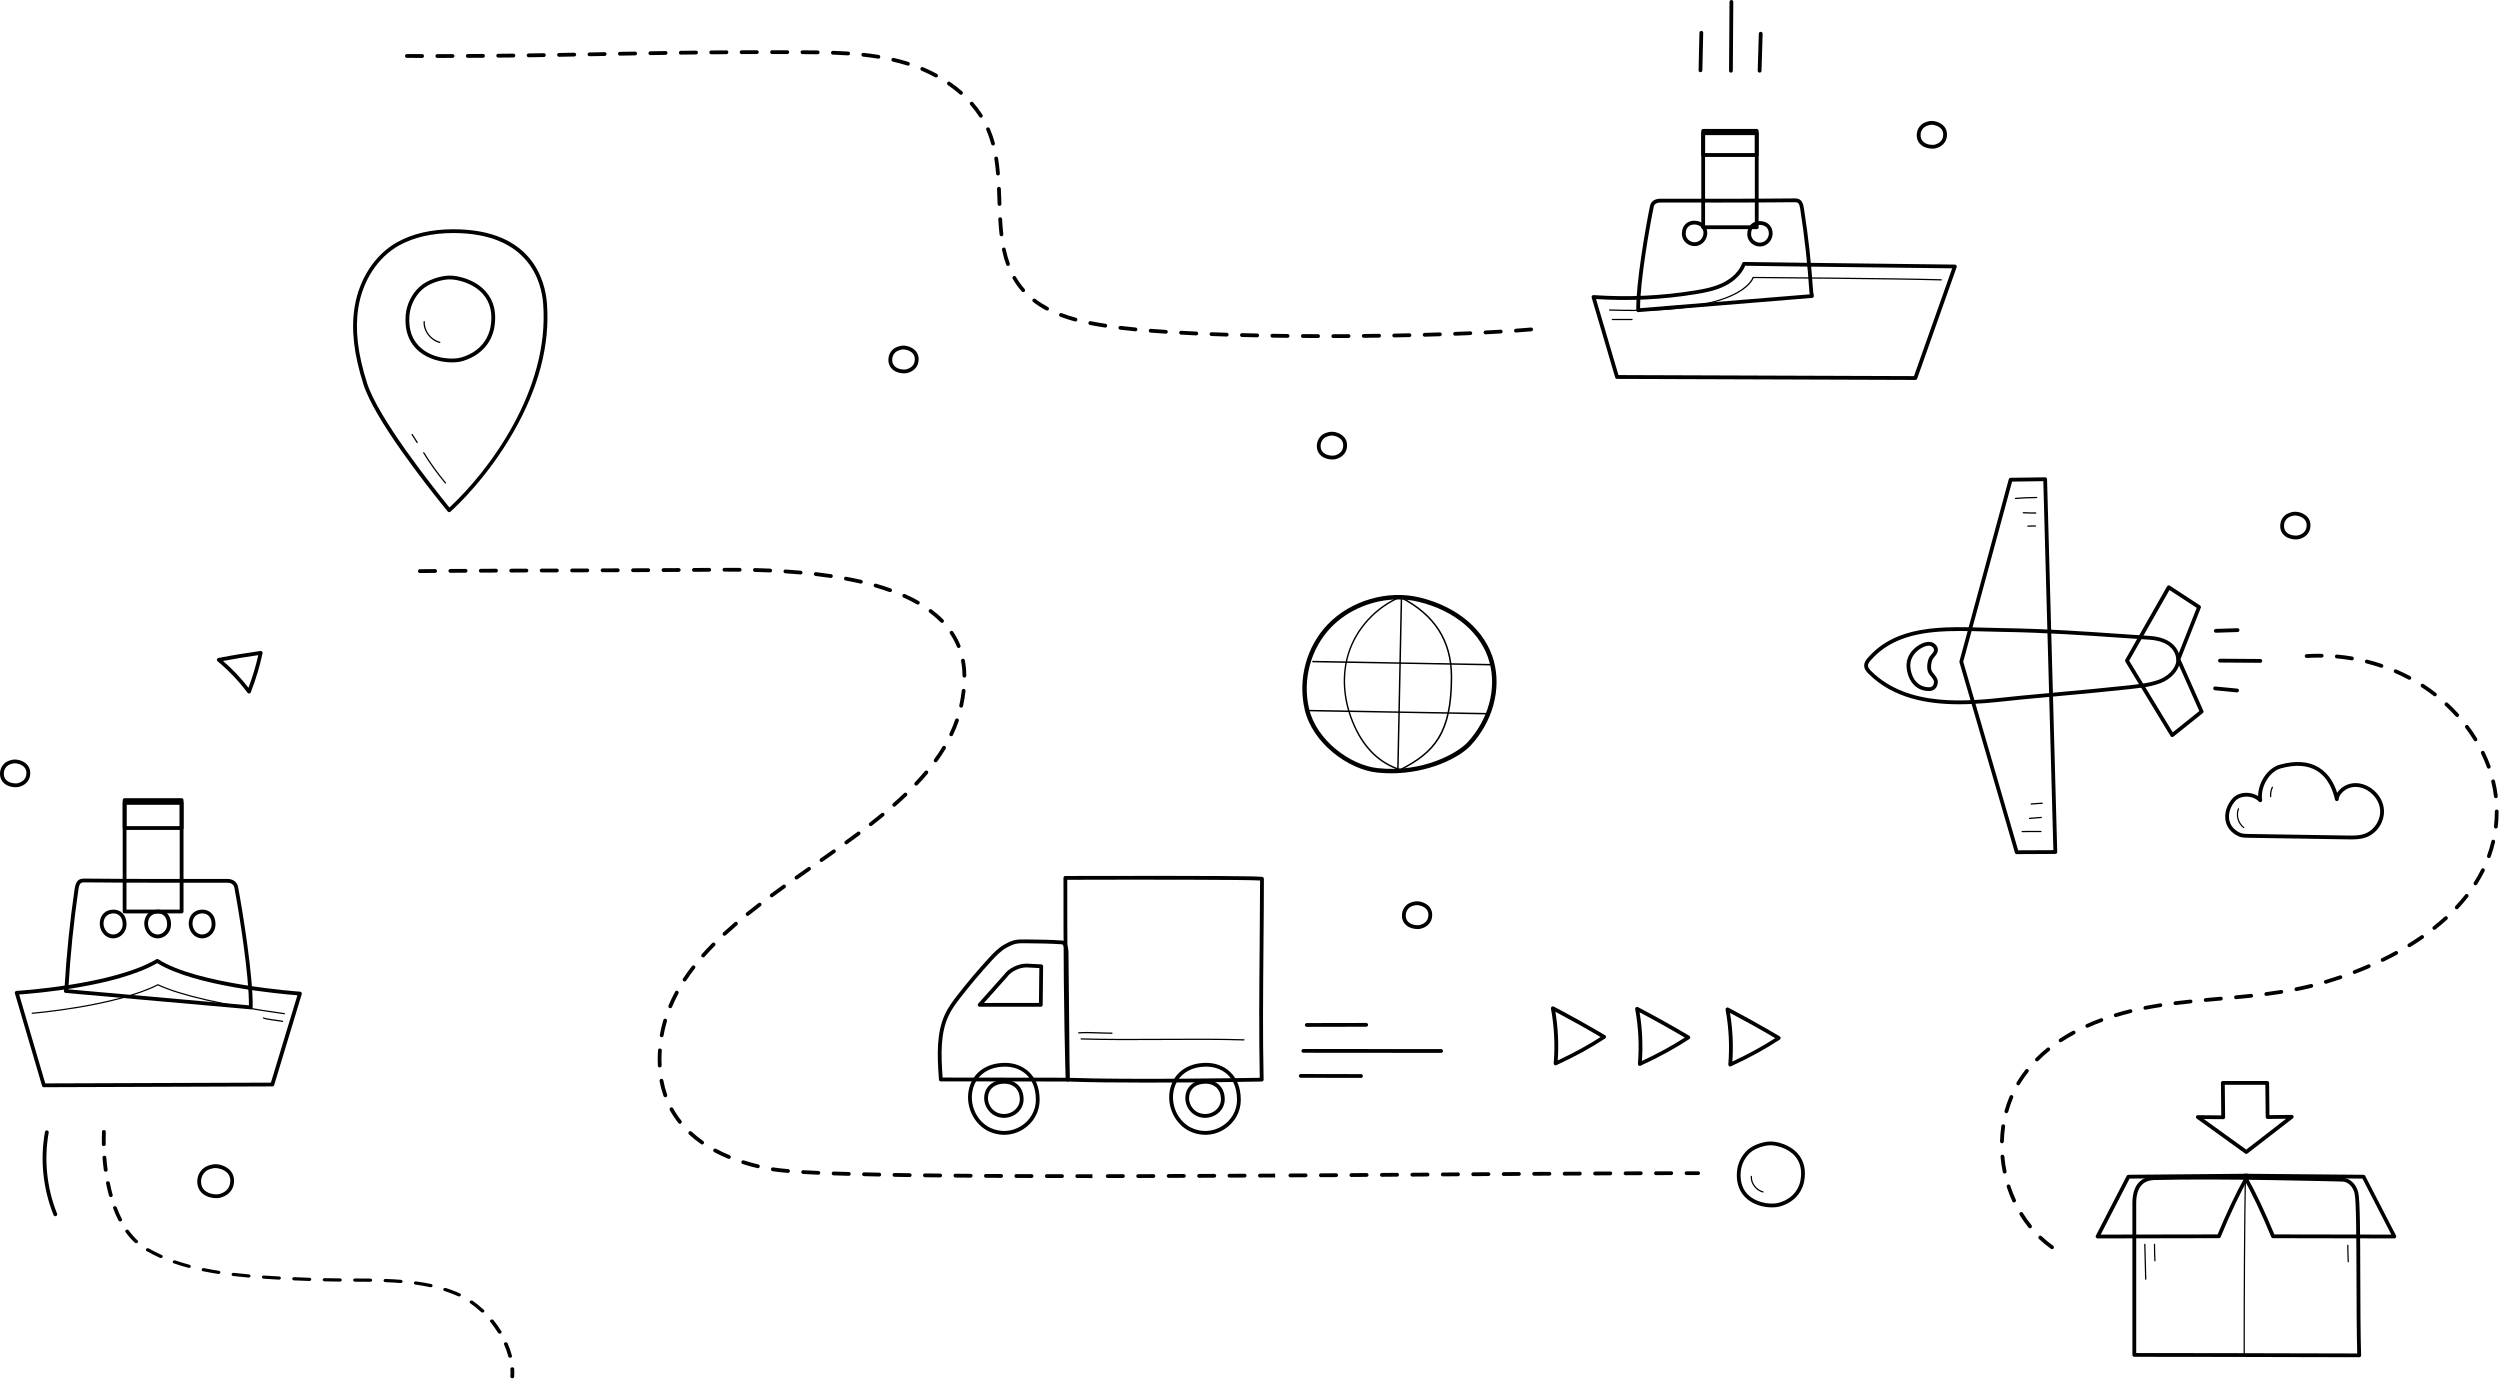 <svg width="1791" height="988" viewBox="0 0 1791 988" fill="none" xmlns="http://www.w3.org/2000/svg">
<path d="M1269.41 864.982C1264 864.982 1257.2 863.462 1251.92 859.208C1246.29 854.649 1243.66 847.798 1244.35 839.371C1244.82 833.487 1247.59 827.851 1251.87 823.9C1255.96 820.143 1263.09 817.933 1267.76 817.767C1272.7 817.601 1282.18 819.784 1288.03 826.58C1292.45 831.691 1293.97 838.322 1292.51 846.278C1291.76 850.339 1288.61 860.258 1275.38 864.264C1273.81 864.706 1271.73 864.982 1269.41 864.982ZM1267.84 820.474C1264.27 820.612 1257.53 822.381 1253.72 825.889C1249.91 829.398 1247.5 834.398 1247.06 839.592C1246.45 847.19 1248.66 853.074 1253.64 857.08C1260.32 862.468 1270.08 862.965 1274.58 861.611C1286.38 858.047 1289.17 849.345 1289.83 845.753C1291.13 838.653 1289.83 832.796 1285.99 828.32C1280.77 822.298 1272.12 820.309 1267.84 820.474Z" fill="black"/>
<path d="M1263 854.373C1262.98 854.373 1262.92 854.373 1262.89 854.345C1257.73 853.019 1253.91 847.908 1254.19 842.769C1254.19 842.521 1254.41 842.327 1254.66 842.327C1254.91 842.327 1255.1 842.548 1255.1 842.797C1254.85 847.549 1258.36 852.218 1263.11 853.461C1263.36 853.516 1263.5 853.765 1263.45 854.014C1263.39 854.235 1263.2 854.373 1263 854.373Z" fill="black"/>
<path d="M321.825 366.917C321.797 366.917 321.742 366.917 321.714 366.917C321.355 366.89 320.996 366.696 320.747 366.42L320.664 366.337C305.193 347.33 268.338 300.418 260.354 275.333C253.475 253.645 251.458 236.047 254.055 219.94C257.315 199.662 268.753 182.284 284.666 173.443C295.662 167.338 309.171 164.244 324.753 164.244C381.61 164.244 390.617 201.402 391.832 217.398C394.098 246.794 386.003 277.792 367.797 309.535C349.811 340.92 328.732 361.143 322.709 366.586C322.488 366.779 322.156 366.917 321.825 366.917ZM262.979 274.476C270.852 299.258 309.061 347.661 321.963 363.574C349.673 338.074 393.904 279.753 389.125 217.592C387.964 202.369 379.345 166.951 324.781 166.951C309.641 166.951 296.601 169.935 285.992 175.792C270.797 184.218 259.857 200.877 256.735 220.327C254.248 236.019 256.21 253.231 262.979 274.476Z" fill="black"/>
<path d="M323.814 259.613C316.658 259.613 307.486 257.596 300.579 252.043C293.148 246.048 289.722 237.014 290.606 225.907C291.241 218.172 294.861 210.74 300.524 205.519C305.884 200.573 315.305 197.645 321.438 197.451C327.958 197.23 340.446 200.131 348.181 209.055C354.011 215.796 355.972 224.526 354.066 234.997C353.099 240.357 348.927 253.369 331.494 258.646C329.478 259.254 326.825 259.613 323.814 259.613ZM321.521 200.159C315.885 200.352 307.238 203.004 302.348 207.508C297.181 212.26 293.894 219.056 293.313 226.101C292.485 236.406 295.496 244.39 302.265 249.888C311.326 257.209 324.56 257.872 330.665 256.021C346.662 251.186 350.447 239.334 351.358 234.472C353.126 224.83 351.358 216.873 346.109 210.795C339.064 202.673 327.295 199.965 321.521 200.159Z" fill="black"/>
<path d="M315.056 245.772C315.028 245.772 314.973 245.772 314.946 245.744C308.122 243.976 303.066 237.235 303.425 230.411C303.425 230.162 303.674 229.969 303.895 229.969C304.143 229.969 304.337 230.19 304.337 230.439C304.005 236.848 308.757 243.175 315.167 244.832C315.415 244.888 315.553 245.136 315.498 245.385C315.443 245.634 315.249 245.772 315.056 245.772Z" fill="black"/>
<path d="M319.145 346.445C319.007 346.445 318.896 346.39 318.786 346.28C313.067 339.456 307.818 332.162 303.176 324.62C303.038 324.399 303.121 324.123 303.315 323.984C303.536 323.846 303.812 323.929 303.95 324.123C308.564 331.637 313.785 338.903 319.476 345.699C319.642 345.893 319.615 346.169 319.421 346.335C319.338 346.418 319.228 346.445 319.145 346.445Z" fill="black"/>
<path d="M298.867 317.464C298.728 317.464 298.563 317.381 298.48 317.243L294.861 311.524C294.722 311.303 294.778 311.027 294.999 310.889C295.22 310.751 295.496 310.806 295.634 311.027L299.253 316.746C299.391 316.967 299.336 317.243 299.115 317.381C299.032 317.437 298.949 317.464 298.867 317.464Z" fill="black"/>
<path d="M954.508 329.186C952.021 329.186 948.872 328.495 946.551 326.561C944.921 325.207 943.043 322.693 943.429 318.411C943.65 315.925 944.866 313.549 946.8 311.863C948.844 310.095 952.104 309.377 953.817 309.294C956.083 309.211 960.42 310.206 962.989 313.217C964.785 315.345 965.421 318.135 964.813 321.284C964.481 322.997 963.072 327.197 957.188 328.854C956.442 329.048 955.53 329.186 954.508 329.186ZM953.872 312.029C952.298 312.085 949.839 312.83 948.568 313.936C947.159 315.151 946.275 316.864 946.109 318.632C945.888 321.119 946.607 323.08 948.264 324.434C950.64 326.395 954.591 326.727 956.414 326.23C960.669 325.014 961.801 322.279 962.105 320.759C962.575 318.411 962.161 316.45 960.89 314.985C958.873 312.637 955.309 311.974 953.872 312.029Z" fill="black"/>
<path d="M1644.67 386.459C1642.19 386.459 1639.04 385.768 1636.72 383.834C1635.09 382.481 1633.21 379.967 1633.6 375.684C1633.82 373.198 1635.03 370.822 1636.97 369.164C1639.01 367.396 1642.27 366.678 1643.98 366.595C1646.25 366.512 1650.59 367.507 1653.16 370.518C1654.95 372.645 1655.59 375.436 1654.98 378.585C1654.65 380.298 1653.24 384.498 1647.35 386.155C1646.64 386.321 1645.72 386.459 1644.67 386.459ZM1644.2 369.303C1644.15 369.303 1644.09 369.303 1644.07 369.303C1642.49 369.358 1640.03 370.104 1638.76 371.209C1637.35 372.424 1636.47 374.137 1636.3 375.905C1636.08 378.392 1636.8 380.353 1638.46 381.707C1640.83 383.669 1644.78 384 1646.61 383.503C1650.86 382.287 1652 379.552 1652.3 378.033C1652.77 375.684 1652.35 373.723 1651.08 372.259C1649.15 369.993 1645.72 369.303 1644.2 369.303Z" fill="black"/>
<path d="M1015.49 665.568C1013 665.568 1009.85 664.878 1007.53 662.944C1005.9 661.59 1004.03 659.076 1004.41 654.794C1004.63 652.307 1005.85 649.931 1007.78 648.246C1009.83 646.478 1013.09 645.759 1014.8 645.677C1017.07 645.594 1021.4 646.588 1023.97 649.6C1025.77 651.727 1026.4 654.517 1025.8 657.667C1025.46 659.38 1024.05 663.579 1018.17 665.237C1017.45 665.458 1016.51 665.568 1015.49 665.568ZM1015.02 648.412C1014.97 648.412 1014.91 648.412 1014.88 648.412C1013.31 648.467 1010.85 649.213 1009.58 650.318C1008.17 651.534 1007.29 653.246 1007.12 655.015C1006.9 657.501 1007.62 659.463 1009.27 660.816C1011.65 662.778 1015.6 663.137 1017.42 662.612C1021.68 661.397 1022.81 658.661 1023.12 657.142C1023.59 654.794 1023.17 652.832 1021.9 651.368C1019.94 649.102 1016.54 648.412 1015.02 648.412Z" fill="black"/>
<path d="M11.13 563.971C8.643 563.971 5.494 563.28 3.173 561.346C1.543 559.993 -0.336 557.478 0.051 553.196C0.272 550.71 1.488 548.334 3.422 546.676C5.466 544.908 8.726 544.19 10.439 544.107C12.704 544.052 17.042 545.019 19.611 548.03C21.407 550.157 22.043 552.948 21.435 556.097C21.103 557.81 19.694 562.009 13.81 563.667C13.091 563.833 12.18 563.971 11.13 563.971ZM10.66 546.814C10.605 546.814 10.55 546.814 10.522 546.814C8.947 546.87 6.488 547.615 5.218 548.721C3.809 549.936 2.924 551.649 2.759 553.417C2.538 555.904 3.256 557.865 4.914 559.219C7.29 561.18 11.24 561.54 13.064 561.015C17.318 559.799 18.451 557.064 18.755 555.545C19.224 553.196 18.81 551.235 17.539 549.77C15.605 547.505 12.18 546.814 10.66 546.814Z" fill="black"/>
<path d="M647.578 267.459C645.092 267.459 641.942 266.768 639.622 264.834C637.992 263.48 636.113 260.966 636.5 256.684C636.721 254.198 637.936 251.822 639.87 250.164C641.915 248.396 645.175 247.678 646.888 247.595C649.181 247.512 653.49 248.506 656.06 251.518C657.856 253.645 658.491 256.435 657.883 259.585C657.552 261.298 656.143 265.497 650.258 267.155C649.54 267.348 648.628 267.459 647.578 267.459ZM647.109 250.33C647.053 250.33 646.998 250.33 646.97 250.33C645.396 250.385 642.937 251.131 641.666 252.236C640.257 253.452 639.373 255.165 639.207 256.933C638.986 259.419 639.704 261.381 641.362 262.734C643.738 264.696 647.689 265.055 649.512 264.53C653.767 263.315 654.899 260.579 655.203 259.06C655.673 256.712 655.259 254.75 653.988 253.286C652.054 251.02 648.628 250.33 647.109 250.33Z" fill="black"/>
<path d="M154.902 858.367C151.891 858.367 148.078 857.511 145.233 855.162C142.359 852.814 141.033 849.333 141.392 845.161C141.641 842.122 143.16 839.221 145.481 837.177C147.968 834.994 151.946 834.11 154.018 834.027C156.781 833.917 162.03 835.132 165.152 838.779C167.39 841.404 168.136 844.747 167.39 848.698C166.975 850.797 165.262 855.908 158.134 857.953C157.278 858.229 156.145 858.367 154.902 858.367ZM154.322 836.79C154.267 836.79 154.184 836.79 154.129 836.79C152.388 836.845 149.128 837.647 147.277 839.249C145.454 840.824 144.293 843.089 144.1 845.41C143.824 848.698 144.763 851.267 146.945 853.063C150.316 855.825 155.399 855.908 157.389 855.356C163.08 853.726 164.406 849.803 164.737 848.2C165.345 845.106 164.793 842.537 163.107 840.575C160.621 837.674 156.256 836.79 154.322 836.79Z" fill="black"/>
<path d="M1444.79 611.897C1444.18 611.897 1443.66 611.511 1443.49 610.903L1403.76 474.452C1403.68 474.203 1403.68 473.955 1403.76 473.706L1439.1 343.278C1439.27 342.697 1439.79 342.283 1440.4 342.283L1465.12 341.951C1465.12 341.951 1465.12 341.951 1465.15 341.951C1465.9 341.951 1466.51 342.532 1466.51 343.278L1473.8 610.35C1473.8 610.71 1473.66 611.069 1473.41 611.345C1473.16 611.621 1472.8 611.759 1472.45 611.759L1444.79 611.897ZM1406.47 474.065L1445.81 609.162L1471.04 609.052L1463.83 344.714L1441.45 345.018L1406.47 474.065Z" fill="black"/>
<path d="M1556.18 528.021C1556.1 528.021 1556.02 528.021 1555.93 527.993C1555.55 527.938 1555.22 527.689 1555 527.358L1522.59 474.01C1522.34 473.595 1522.31 473.07 1522.56 472.628L1552.51 420.054C1552.7 419.722 1553.01 419.501 1553.37 419.391C1553.72 419.308 1554.11 419.363 1554.44 419.584L1576.13 433.757C1576.68 434.116 1576.9 434.807 1576.66 435.387L1562.07 472.324L1578.48 509.234C1578.73 509.787 1578.56 510.478 1578.09 510.864L1557.01 527.745C1556.79 527.938 1556.49 528.021 1556.18 528.021ZM1525.35 473.319L1556.54 524.651L1575.58 509.4L1559.36 472.932C1559.22 472.601 1559.19 472.214 1559.33 471.882L1573.73 435.47L1554.19 422.706L1525.35 473.319Z" fill="black"/>
<path d="M1403.52 504.538C1380.67 504.538 1356.33 500.256 1338.67 482.74C1337.07 481.165 1335.44 479.204 1335.5 476.69C1335.52 474.535 1336.8 472.822 1338.12 471.275C1358.57 447.819 1390.95 448.758 1422.27 449.67C1426.34 449.781 1430.54 449.919 1434.6 449.974C1465.46 450.444 1493.77 452.405 1518.78 454.146C1526.26 454.671 1533.34 455.168 1540.08 455.582C1551.27 456.273 1556.57 460.749 1559.06 464.368C1561.9 468.484 1562.26 473.181 1561.38 475.999C1559.28 482.712 1552.95 488.21 1544.86 490.393L1543.7 490.724C1536.6 492.658 1534.47 493.266 1448.85 501.057C1445.7 501.333 1442.33 501.72 1438.74 502.107C1428.44 503.212 1416.2 504.538 1403.52 504.538ZM1404.1 452.046C1379.51 452.046 1355.91 455.002 1340.17 473.07C1339.17 474.231 1338.23 475.474 1338.2 476.745C1338.18 478.237 1339.39 479.646 1340.58 480.806C1367.13 507.107 1410.06 502.466 1438.46 499.372C1442.06 498.985 1445.48 498.598 1448.63 498.322C1534 490.531 1536.07 489.951 1543.01 488.072L1544.19 487.741C1549.83 486.221 1556.63 482.132 1558.81 475.17C1559.36 473.402 1559.31 469.479 1556.82 465.887C1553.75 461.412 1547.9 458.787 1539.91 458.29C1533.17 457.875 1526.07 457.378 1518.58 456.853C1493.61 455.113 1465.32 453.151 1434.54 452.681C1430.45 452.626 1426.25 452.488 1422.16 452.378C1416.17 452.212 1410.09 452.046 1404.1 452.046Z" fill="black"/>
<path d="M1382.05 495.062C1382.02 495.062 1382.02 495.062 1381.99 495.062C1369.59 494.979 1366 483.375 1365.83 477.27C1365.61 468.816 1371.77 463.18 1377.13 460.914C1379.73 459.809 1381.94 459.561 1383.87 460.113C1386.25 460.776 1388.57 463.18 1388.27 466.053C1388.07 467.932 1386.91 469.286 1385.92 470.474C1385.53 470.916 1385.17 471.358 1384.87 471.8C1383.49 473.816 1382.96 478.375 1383.87 480.557C1384.12 481.165 1384.76 481.939 1385.42 482.74C1386.77 484.398 1388.29 486.276 1388.27 488.542C1388.15 493.045 1385.09 495.062 1382.05 495.062ZM1381.83 462.544C1380.78 462.544 1379.59 462.821 1378.18 463.429C1373.62 465.362 1368.35 470.114 1368.54 477.187C1368.68 482.408 1371.69 492.271 1381.99 492.354H1382.02C1383.07 492.354 1385.45 491.968 1385.5 488.486C1385.53 487.216 1384.34 485.751 1383.26 484.453C1382.46 483.486 1381.72 482.574 1381.33 481.607C1380.03 478.568 1380.64 473.043 1382.57 470.253C1382.96 469.7 1383.38 469.203 1383.79 468.733C1384.67 467.711 1385.42 466.827 1385.5 465.805C1385.64 464.423 1384.37 463.125 1383.07 462.766C1382.71 462.6 1382.3 462.544 1381.83 462.544Z" fill="black"/>
<path d="M1619.28 474.839L1590.39 474.645C1589.64 474.645 1589.03 474.038 1589.03 473.264C1589.03 472.518 1589.64 471.91 1590.39 471.91L1619.28 472.104C1620.03 472.104 1620.64 472.711 1620.64 473.485C1620.64 474.231 1620.03 474.839 1619.28 474.839Z" fill="black"/>
<path d="M1587.4 453.289C1586.66 453.289 1586.08 452.709 1586.05 451.963C1586.02 451.217 1586.6 450.582 1587.37 450.554L1602.93 450.057C1603.65 450.029 1604.31 450.609 1604.34 451.383C1604.37 452.129 1603.79 452.764 1603.01 452.792L1587.46 453.289C1587.43 453.289 1587.43 453.289 1587.4 453.289Z" fill="black"/>
<path d="M1602.63 496.029C1602.57 496.029 1602.54 496.029 1602.49 496.029L1586.77 494.509C1586.02 494.426 1585.47 493.763 1585.55 493.017C1585.63 492.271 1586.3 491.719 1587.04 491.802L1602.76 493.321C1603.51 493.404 1604.06 494.067 1603.98 494.813C1603.9 495.476 1603.32 496.029 1602.63 496.029Z" fill="black"/>
<path d="M1448.69 596.178C1448.44 596.178 1448.24 595.984 1448.24 595.736C1448.24 595.487 1448.44 595.294 1448.69 595.266L1462.14 595.211C1462.39 595.211 1462.58 595.404 1462.58 595.653C1462.58 595.902 1462.39 596.095 1462.14 596.123L1448.69 596.178Z" fill="black"/>
<path d="M1453.96 586.757C1453.74 586.757 1453.52 586.563 1453.52 586.342C1453.49 586.094 1453.69 585.873 1453.94 585.845L1462.36 585.154C1462.61 585.127 1462.83 585.32 1462.86 585.569C1462.89 585.817 1462.69 586.038 1462.44 586.066L1454.02 586.757C1453.99 586.757 1453.96 586.757 1453.96 586.757Z" fill="black"/>
<path d="M1455.12 576.424C1454.87 576.424 1454.68 576.231 1454.68 576.009C1454.65 575.761 1454.85 575.54 1455.1 575.512L1463.05 574.96C1463.3 574.932 1463.52 575.125 1463.55 575.374C1463.58 575.623 1463.38 575.844 1463.14 575.871L1455.18 576.424C1455.15 576.424 1455.12 576.424 1455.12 576.424Z" fill="black"/>
<path d="M1443.88 357.533C1443.66 357.533 1443.44 357.34 1443.44 357.119C1443.41 356.87 1443.6 356.649 1443.85 356.621C1448.88 356.207 1454.02 355.986 1459.07 355.958C1459.32 355.958 1459.52 356.152 1459.52 356.4C1459.52 356.649 1459.32 356.87 1459.07 356.87C1454.05 356.898 1448.93 357.119 1443.93 357.533C1443.91 357.533 1443.88 357.533 1443.88 357.533Z" fill="black"/>
<path d="M1457.47 367.976C1454.79 367.976 1452.11 367.921 1449.46 367.783C1449.21 367.783 1449.02 367.562 1449.02 367.313C1449.02 367.065 1449.24 366.871 1449.49 366.871C1452.44 367.009 1455.45 367.065 1458.41 367.065C1458.66 367.065 1458.85 367.258 1458.85 367.507C1458.85 367.755 1458.66 367.949 1458.41 367.976C1458.11 367.976 1457.78 367.976 1457.47 367.976Z" fill="black"/>
<path d="M1452.77 377.369C1452.53 377.369 1452.33 377.176 1452.33 376.927C1452.33 376.679 1452.53 376.458 1452.77 376.458L1458.16 376.347C1458.41 376.347 1458.6 376.541 1458.6 376.789C1458.6 377.038 1458.41 377.259 1458.16 377.259L1452.77 377.369Z" fill="black"/>
<path d="M1690.12 972.323C1682.77 972.323 1669.4 972.296 1652.05 972.24C1619.48 972.157 1574.86 972.019 1529 972.019C1528.25 972.019 1527.65 971.411 1527.65 970.666V862.007C1527.65 846.37 1536.18 842.834 1543.34 842.668C1591.66 841.37 1676.92 843.746 1677.77 843.773C1683.1 843.635 1687.91 847.945 1689.46 854.244C1690.76 859.576 1690.84 885.242 1690.92 914.969C1690.98 934.805 1691.03 955.332 1691.5 970.969C1691.5 971.329 1691.36 971.688 1691.12 971.964C1690.84 972.185 1690.48 972.323 1690.12 972.323ZM1530.35 969.312C1575.72 969.312 1619.78 969.45 1652.05 969.533C1668.32 969.588 1681.11 969.616 1688.71 969.616C1688.3 954.144 1688.24 934.225 1688.19 914.969C1688.1 886.651 1688.02 859.908 1686.81 854.88C1685.59 849.907 1681.97 846.481 1677.96 846.481C1677.91 846.481 1677.83 846.481 1677.77 846.481C1676.83 846.453 1591.69 844.105 1543.42 845.376C1534.77 845.597 1530.38 851.205 1530.38 862.007V969.312H1530.35Z" fill="black"/>
<path d="M1502.7 887.204C1502.23 887.204 1501.79 886.955 1501.54 886.541C1501.29 886.126 1501.26 885.629 1501.48 885.215L1523.58 842.365C1523.8 841.923 1524.27 841.619 1524.77 841.619L1610.31 840.873C1610.8 840.873 1611.24 841.121 1611.49 841.536C1611.74 841.95 1611.74 842.475 1611.49 842.89C1604.89 854.465 1597.96 869.025 1590.88 886.182C1590.66 886.679 1590.17 887.038 1589.61 887.038L1502.7 887.204ZM1525.63 844.354L1504.94 884.469L1588.73 884.33C1595.3 868.445 1601.77 854.769 1607.99 843.636L1525.63 844.354Z" fill="black"/>
<path d="M1715.37 887.204L1628.4 887.038C1627.85 887.038 1627.35 886.706 1627.13 886.181C1620.06 869.052 1613.15 854.493 1606.52 842.889C1606.27 842.475 1606.27 841.95 1606.52 841.536C1606.77 841.121 1607.24 840.845 1607.71 840.873L1693.24 841.619C1693.74 841.619 1694.21 841.895 1694.43 842.364L1716.53 885.214C1716.75 885.629 1716.73 886.154 1716.48 886.541C1716.28 886.955 1715.84 887.204 1715.37 887.204ZM1629.34 884.33L1713.16 884.468L1692.47 844.354L1610.11 843.635C1616.3 854.769 1622.77 868.445 1629.34 884.33Z" fill="black"/>
<path d="M1607.74 971.218C1607.49 971.218 1607.29 971.025 1607.29 970.776C1607.29 921.075 1607.54 880.849 1608.12 844.188C1608.12 843.939 1608.32 843.746 1608.57 843.746C1608.81 843.746 1609.01 843.967 1609.01 844.215C1608.45 880.877 1608.18 921.102 1608.18 970.804C1608.21 971.025 1607.99 971.218 1607.74 971.218Z" fill="black"/>
<path d="M1537.18 916.848C1536.93 916.848 1536.73 916.654 1536.73 916.406L1536.1 891.458C1536.1 891.21 1536.29 890.989 1536.54 890.989C1536.79 890.989 1537.01 891.182 1537.01 891.431L1537.65 916.378C1537.62 916.627 1537.43 916.82 1537.18 916.848Z" fill="black"/>
<path d="M1543.81 903.67C1543.56 903.67 1543.36 903.476 1543.36 903.255C1543.25 901.598 1543.03 896.1 1543.03 891.431C1543.03 891.182 1543.23 890.989 1543.48 890.989C1543.72 890.989 1543.92 891.182 1543.92 891.431C1543.92 896.072 1544.14 901.542 1544.25 903.2C1544.28 903.449 1544.08 903.67 1543.83 903.697C1543.83 903.67 1543.81 903.67 1543.81 903.67Z" fill="black"/>
<path d="M1682.3 904.36C1682.05 904.36 1681.86 904.167 1681.86 903.946C1681.75 902.288 1681.53 896.79 1681.53 892.121C1681.53 891.873 1681.72 891.679 1681.97 891.679C1682.22 891.679 1682.41 891.873 1682.41 892.121C1682.41 896.763 1682.63 902.233 1682.74 903.891C1682.77 904.139 1682.58 904.36 1682.33 904.388C1682.33 904.36 1682.3 904.36 1682.3 904.36Z" fill="black"/>
<path d="M1609.23 826.644C1608.95 826.644 1608.68 826.562 1608.43 826.396L1573.73 801.366C1573.26 801.006 1573.04 800.399 1573.23 799.846C1573.42 799.293 1573.95 798.907 1574.53 798.907L1591.3 799.072L1591.08 775.81C1591.08 775.451 1591.22 775.092 1591.46 774.843C1591.71 774.595 1592.07 774.429 1592.43 774.429H1624.23C1624.98 774.429 1625.58 775.037 1625.58 775.783L1625.83 798.879L1641.75 798.713C1641.75 798.713 1641.75 798.713 1641.77 798.713C1642.35 798.713 1642.88 799.072 1643.07 799.625C1643.26 800.178 1643.07 800.785 1642.63 801.145L1610.06 826.368C1609.81 826.562 1609.5 826.644 1609.23 826.644ZM1578.81 801.669L1609.2 823.578L1637.74 801.476L1624.53 801.614C1624.15 801.614 1623.82 801.476 1623.57 801.227C1623.32 800.979 1623.15 800.62 1623.15 800.26L1622.9 777.164H1593.84L1594.06 800.426C1594.06 800.785 1593.92 801.145 1593.67 801.393C1593.43 801.642 1593.09 801.78 1592.71 801.78L1578.81 801.669Z" fill="black"/>
<path d="M1240.04 52.05C1239.27 52.05 1238.66 51.442 1238.69 50.668L1239.02 1.354C1239.02 0.608 1239.63 0 1240.38 0C1241.12 0 1241.73 0.608 1241.73 1.381L1241.4 50.696C1241.4 51.442 1240.79 52.05 1240.04 52.05Z" fill="black"/>
<path d="M1260.6 52.05C1260.57 52.05 1260.57 52.05 1260.54 52.05C1259.8 52.022 1259.19 51.387 1259.22 50.641L1260.02 24.119C1260.05 23.372 1260.65 22.765 1261.43 22.792C1262.17 22.82 1262.78 23.455 1262.75 24.201L1261.95 50.724C1261.95 51.469 1261.35 52.05 1260.6 52.05Z" fill="black"/>
<path d="M1218.22 51.746H1218.19C1217.45 51.718 1216.84 51.111 1216.87 50.365L1217.47 23.456C1217.5 22.71 1218.11 22.13 1218.83 22.13H1218.85C1219.6 22.157 1220.21 22.765 1220.18 23.511L1219.57 50.42C1219.57 51.138 1218.97 51.746 1218.22 51.746Z" fill="black"/>
<path d="M1258.53 164.161H1220.15C1219.41 164.161 1218.8 163.554 1218.8 162.808V95.452C1218.8 94.706 1219.41 94.099 1220.15 94.099H1258.53C1259.27 94.099 1259.88 94.706 1259.88 95.452V162.808C1259.91 163.554 1259.3 164.161 1258.53 164.161ZM1221.51 161.426H1257.17V96.806H1221.51V161.426Z" fill="black"/>
<path d="M1173.6 223.615C1173.27 223.615 1172.94 223.505 1172.69 223.256C1172.41 223.008 1172.25 222.648 1172.25 222.289C1171.78 203.972 1178.82 163.195 1182.08 147.419C1182.86 143.69 1186.42 142.364 1189.21 142.364C1189.21 142.364 1189.21 142.364 1189.24 142.364C1204.52 142.391 1256.57 142.474 1285.33 142.143C1286.65 142.115 1288.83 142.115 1290.38 143.855C1291.6 145.264 1292.01 147.254 1292.34 149.353C1295.44 168.996 1297.65 189.109 1298.95 209.111C1299 209.526 1299.44 211.819 1299.44 211.819C1299.53 212.205 1299.42 212.592 1299.2 212.896C1298.97 213.2 1298.61 213.393 1298.23 213.421L1173.74 223.588C1173.68 223.615 1173.66 223.615 1173.6 223.615ZM1189.24 145.099C1187.44 145.099 1185.2 145.845 1184.76 147.972C1181.59 163.25 1174.87 202.039 1174.96 220.77L1296.52 210.852C1296.4 210.161 1296.32 209.691 1296.29 209.36H1296.27C1294.97 189.413 1292.76 169.383 1289.69 149.795C1289.5 148.525 1289.19 146.591 1288.39 145.679C1287.73 144.905 1286.68 144.878 1285.41 144.878C1256.59 145.209 1204.52 145.126 1189.24 145.099Z" fill="black"/>
<path d="M1372.16 272.184L1158.43 271.438C1157.83 271.438 1157.3 271.052 1157.14 270.471L1140.26 213.145C1140.12 212.73 1140.23 212.261 1140.5 211.902C1140.78 211.542 1141.22 211.377 1141.66 211.404C1165.95 213.117 1190.45 211.984 1214.49 208.061C1220.76 207.039 1228 205.685 1234.35 202.536C1241.07 199.221 1245.96 194.275 1248.11 188.556C1248.33 187.976 1248.91 187.617 1249.52 187.672C1252.17 187.811 1349.31 188.943 1400.48 189.551C1400.92 189.551 1401.33 189.772 1401.58 190.131C1401.83 190.49 1401.89 190.96 1401.75 191.374L1373.46 271.273C1373.26 271.825 1372.74 272.184 1372.16 272.184ZM1159.46 268.703L1371.19 269.449L1398.54 192.231C1279.19 190.85 1255.24 190.49 1250.29 190.38C1247.75 196.347 1242.56 201.514 1235.54 204.967C1228.83 208.282 1221.37 209.664 1214.9 210.741C1191.31 214.609 1167.27 215.769 1143.4 214.25L1159.46 268.703Z" fill="black"/>
<path d="M1258.53 112.416H1220.15C1219.41 112.416 1218.8 111.808 1218.8 111.062V93.74C1218.8 92.994 1219.41 92.386 1220.15 92.386H1258.53C1259.27 92.386 1259.88 92.994 1259.88 93.74V111.062C1259.91 111.78 1259.3 112.416 1258.53 112.416ZM1221.51 109.68H1257.17V95.093H1221.51V109.68Z" fill="black"/>
<path d="M1213.94 176.29C1212.25 176.29 1210.57 175.82 1209.07 174.881C1206.45 173.223 1204.9 170.461 1204.9 167.449C1204.9 161.012 1209.32 158.111 1213.69 158.111C1218.72 158.111 1222.25 160.929 1222.97 165.46C1223.61 169.494 1221.45 173.693 1217.86 175.406C1216.62 176.014 1215.29 176.29 1213.94 176.29ZM1213.72 160.846C1210.79 160.846 1207.64 162.587 1207.64 167.449C1207.64 169.521 1208.72 171.427 1210.54 172.56C1212.42 173.748 1214.71 173.886 1216.7 172.919C1219.21 171.704 1220.73 168.748 1220.29 165.874C1219.79 162.725 1217.34 160.846 1213.72 160.846Z" fill="black"/>
<path d="M1260.77 176.562C1259.08 176.562 1257.4 176.092 1255.91 175.153C1253.28 173.495 1251.74 170.732 1251.74 167.721C1251.74 161.284 1256.16 158.383 1260.52 158.383C1265.55 158.383 1269.09 161.201 1269.8 165.732C1270.44 169.765 1268.28 173.965 1264.69 175.678C1263.48 176.285 1262.12 176.562 1260.77 176.562ZM1260.55 161.118C1257.62 161.118 1254.47 162.859 1254.47 167.721C1254.47 169.793 1255.55 171.699 1257.37 172.832C1259.25 174.02 1261.54 174.158 1263.53 173.191C1266.05 171.976 1267.57 169.019 1267.12 166.146C1266.65 162.997 1264.2 161.118 1260.55 161.118Z" fill="black"/>
<path d="M1169.6 222.842C1164.43 222.842 1158.93 222.731 1153.1 222.538C1152.85 222.538 1152.66 222.317 1152.66 222.068C1152.66 221.819 1152.85 221.598 1153.13 221.626C1202.36 223.422 1227.59 217.068 1240.07 211.432C1253.55 205.326 1255.46 198.751 1255.49 198.668C1255.54 198.474 1255.71 198.336 1255.93 198.336C1256.95 198.336 1359.45 199.082 1390.7 200.022C1390.95 200.022 1391.14 200.243 1391.14 200.491C1391.14 200.74 1390.92 200.933 1390.67 200.933C1360.33 200.022 1262.75 199.303 1256.26 199.248C1255.71 200.712 1252.84 206.624 1240.65 212.178C1229.57 217.206 1208.49 222.842 1169.6 222.842Z" fill="black"/>
<path d="M1169.18 229.362C1164.51 229.307 1159.76 229.279 1155.09 229.334C1154.84 229.334 1154.65 229.141 1154.65 228.892C1154.65 228.643 1154.84 228.422 1155.09 228.422C1159.79 228.395 1164.54 228.395 1169.21 228.45C1169.46 228.45 1169.65 228.671 1169.65 228.92C1169.65 229.168 1169.43 229.362 1169.18 229.362Z" fill="black"/>
<path d="M130.12 654.367H89.26C88.514 654.367 87.906 653.759 87.906 653.013V575.215C87.906 574.469 88.514 573.861 89.26 573.861H130.12C130.866 573.861 131.474 574.469 131.474 575.215V653.013C131.474 653.759 130.866 654.367 130.12 654.367ZM90.613 651.632H128.739V576.569H90.613V651.632Z" fill="black"/>
<path d="M179.656 723.076C179.628 723.076 179.573 723.076 179.546 723.076L47.018 711.335C46.631 711.307 46.299 711.114 46.051 710.81C45.83 710.506 45.719 710.119 45.774 709.76C45.774 709.76 46.244 707.052 46.299 706.61C47.681 683.486 50.057 660.279 53.344 637.597C53.703 635.221 54.118 632.956 55.361 631.381C56.991 629.364 59.339 629.392 60.721 629.42C91.442 629.779 146.78 629.696 162.997 629.668C162.997 629.668 162.997 629.668 163.024 629.668C166.008 629.668 169.738 631.16 170.539 635.36C174.02 653.566 181.507 700.615 181.01 721.778C181.01 722.165 180.844 722.524 180.568 722.772C180.319 722.938 179.988 723.076 179.656 723.076ZM48.73 708.738L178.33 720.231C178.468 698.654 171.285 653.566 167.887 635.857C167.251 632.569 163.77 632.376 163.052 632.376C146.807 632.403 91.47 632.486 60.721 632.127C59.339 632.1 58.234 632.182 57.516 633.067C56.604 634.172 56.3 636.465 56.079 637.957C52.792 660.583 50.443 683.735 49.062 706.804H49.007C48.952 707.191 48.869 707.798 48.73 708.738Z" fill="black"/>
<path d="M31.436 778.883C30.828 778.883 30.303 778.496 30.137 777.916L10.66 711.611C10.55 711.224 10.605 710.782 10.853 710.451C11.102 710.119 11.461 709.898 11.876 709.87C12.566 709.843 80.888 705.643 111.997 687.216C112.439 686.94 112.991 686.967 113.433 687.244C141.061 705.201 214.218 710.395 214.964 710.423C215.378 710.451 215.765 710.672 215.986 711.003C216.235 711.335 216.29 711.777 216.179 712.163L196.426 777.336C196.26 777.916 195.735 778.303 195.127 778.303L31.436 778.883ZM13.727 712.467L32.43 776.148L194.077 775.596L213.057 713.02C201.647 712.136 139.237 706.638 112.66 689.979C83.154 706.97 24.722 711.694 13.727 712.467Z" fill="black"/>
<path d="M130.12 594.582H89.26C88.514 594.582 87.906 593.974 87.906 593.228V573.198C87.906 572.452 88.514 571.845 89.26 571.845H130.12C130.866 571.845 131.474 572.452 131.474 573.198V593.228C131.474 593.974 130.866 594.582 130.12 594.582ZM90.613 591.847H128.739V574.552H90.613V591.847Z" fill="black"/>
<path d="M112.991 672.242C111.555 672.242 110.146 671.883 108.792 671.192C105.062 669.258 102.797 664.534 103.46 659.976C104.178 654.92 108.019 651.66 113.24 651.66C117.854 651.66 122.523 654.92 122.523 662.241C122.523 665.777 120.699 669.093 117.743 670.888C116.224 671.772 114.594 672.242 112.991 672.242ZM113.212 654.367C109.317 654.367 106.665 656.605 106.112 660.335C105.615 663.788 107.273 667.324 110.008 668.733C112.024 669.783 114.318 669.7 116.251 668.512C118.406 667.214 119.732 664.783 119.732 662.186C119.788 656.439 116.251 654.367 113.212 654.367Z" fill="black"/>
<path d="M81.11 672.242C79.673 672.242 78.264 671.883 76.91 671.192C73.181 669.258 70.915 664.534 71.578 659.976C72.296 654.837 76.054 651.66 81.358 651.66C85.972 651.66 90.641 654.92 90.641 662.241C90.641 665.777 88.818 669.093 85.862 670.888C84.342 671.772 82.74 672.242 81.11 672.242ZM81.358 654.367C77.463 654.367 74.811 656.605 74.258 660.335C73.761 663.788 75.418 667.324 78.153 668.733C80.17 669.783 82.463 669.7 84.397 668.512C86.552 667.214 87.878 664.783 87.878 662.186C87.906 656.439 84.37 654.367 81.358 654.367Z" fill="black"/>
<path d="M144.846 672.242C143.409 672.242 142 671.883 140.646 671.192C136.917 669.258 134.651 664.534 135.314 659.976C136.033 654.837 139.79 651.66 145.094 651.66C149.708 651.66 154.377 654.92 154.377 662.241C154.377 665.777 152.554 669.093 149.598 670.888C148.106 671.772 146.476 672.242 144.846 672.242ZM145.094 654.367C141.199 654.367 138.547 656.605 137.994 660.335C137.497 663.788 139.154 667.324 141.89 668.733C143.906 669.783 146.199 669.7 148.133 668.512C150.288 667.214 151.614 664.783 151.614 662.186C151.642 656.439 148.133 654.367 145.094 654.367Z" fill="black"/>
<path d="M203.747 726.64C203.72 726.64 203.692 726.64 203.692 726.64L202.559 726.474C160.538 720.645 128.822 713.379 113.157 705.975C82.215 721.446 23.7 726.281 23.12 726.336C22.871 726.364 22.65 726.17 22.65 725.922C22.623 725.673 22.816 725.452 23.065 725.452C23.645 725.424 82.215 720.562 112.964 705.091C113.102 705.036 113.24 705.036 113.351 705.091C128.85 712.495 160.566 719.761 202.67 725.59L203.802 725.756C204.051 725.784 204.217 726.032 204.189 726.281C204.162 726.474 203.968 726.64 203.747 726.64Z" fill="black"/>
<path d="M202.366 732.11C202.338 732.11 202.31 732.11 202.31 732.11L194.133 730.922C192.309 730.646 190.403 730.37 188.607 729.734C188.359 729.651 188.248 729.403 188.331 729.154C188.414 728.905 188.69 728.795 188.911 728.878C190.624 729.486 192.475 729.762 194.271 730.011L202.449 731.199C202.697 731.226 202.863 731.475 202.835 731.723C202.78 731.972 202.587 732.11 202.366 732.11Z" fill="black"/>
<path d="M1032.4 754.279L933.714 754.196C932.968 754.196 932.36 753.588 932.36 752.843C932.36 752.097 932.968 751.489 933.714 751.489L1032.4 751.572C1033.14 751.572 1033.75 752.18 1033.75 752.925C1033.78 753.671 1033.14 754.279 1032.4 754.279Z" fill="black"/>
<path d="M936.2 735.631C935.454 735.631 934.847 735.023 934.847 734.277C934.847 733.531 935.454 732.923 936.2 732.923L978.746 732.84C979.492 732.84 980.1 733.448 980.1 734.194C980.1 734.94 979.492 735.548 978.746 735.548L936.2 735.631Z" fill="black"/>
<path d="M975.017 772.209L931.89 772.126C931.144 772.126 930.537 771.518 930.537 770.773C930.537 770.027 931.144 769.419 931.89 769.419L975.017 769.502C975.763 769.502 976.37 770.109 976.37 770.855C976.37 771.601 975.763 772.209 975.017 772.209Z" fill="black"/>
<path d="M764.994 774.806L674.018 774.696C673.299 774.696 672.719 774.143 672.664 773.425C671.365 755.716 670.813 739.941 677.001 726.597C679.377 721.486 682.582 717.231 685.897 712.949C692.942 703.915 700.374 695.101 707.971 686.786C711.618 682.807 715.237 679.022 719.575 676.619C726.233 672.917 728.581 672.944 735.544 673.027C744.025 673.11 752.783 673.193 761.154 673.801C761.237 673.801 761.32 673.828 761.43 673.856C764.055 674.574 765.436 677.752 765.464 683.084C765.491 690.156 765.685 706.926 765.878 724.718C766.099 745.19 766.32 766.352 766.32 773.48C766.32 773.839 766.182 774.198 765.934 774.447C765.685 774.668 765.353 774.806 764.994 774.806ZM675.288 771.961L763.613 772.071C763.585 763.893 763.364 744.002 763.171 724.718C762.977 706.926 762.784 690.156 762.756 683.084C762.729 679.464 762.01 676.978 760.85 676.508C752.59 675.928 743.942 675.845 735.571 675.762C728.775 675.707 726.979 675.679 720.956 679.022C716.978 681.233 713.525 684.824 710.044 688.637C702.501 696.897 695.097 705.627 688.107 714.634C684.875 718.778 681.781 722.894 679.543 727.757C673.686 740.189 674.1 755.135 675.288 771.961Z" fill="black"/>
<path d="M719.354 812.987C715.569 812.987 711.784 812.131 708.22 810.446C698.109 805.583 692.058 793.676 693.799 782.155C695.76 769.364 705.817 761.435 720.072 761.435C732.394 761.435 744.799 769.64 744.799 788.012C744.799 796.521 740.378 804.395 732.974 809.037C728.802 811.661 724.078 812.987 719.354 812.987ZM720.072 764.142C707.281 764.142 698.247 771.187 696.506 782.542C694.931 792.93 700.346 803.622 709.408 807.959C716.564 811.385 724.824 810.915 731.538 806.688C738.14 802.544 742.091 795.527 742.091 787.957C742.091 770.386 730.239 764.142 720.072 764.142Z" fill="black"/>
<path d="M719.271 800.831C717.199 800.831 715.127 800.389 713.165 799.478C707.585 796.908 704.242 790.637 705.209 784.559C706.286 777.79 711.839 773.618 719.658 773.618C726.454 773.618 733.306 777.956 733.306 787.625C733.306 791.963 731.013 796.052 727.145 798.511C724.741 800.03 722.006 800.831 719.271 800.831ZM719.658 776.326C713.165 776.326 708.773 779.558 707.888 784.973C707.115 789.863 709.795 794.919 714.298 796.991C718 798.676 722.255 798.4 725.68 796.19C728.747 794.201 730.598 790.996 730.598 787.598C730.57 779.282 724.686 776.326 719.658 776.326Z" fill="black"/>
<path d="M701.838 721.237C701.313 721.237 700.816 720.933 700.595 720.436C700.374 719.938 700.457 719.358 700.816 718.972L719.52 698.002C722.724 693.61 729.493 690.35 735.378 690.35C735.405 690.35 735.433 690.35 735.461 690.35L745.987 690.875C746.705 690.902 747.285 691.51 747.285 692.256L746.981 719.883C746.981 720.629 746.373 721.237 745.627 721.237H701.838ZM735.322 693.057C730.377 693.057 724.354 695.93 721.702 699.66C721.675 699.688 721.647 699.743 721.619 699.771L704.905 718.53L744.301 718.502L744.578 693.527L735.405 693.057C735.378 693.057 735.35 693.057 735.322 693.057Z" fill="black"/>
<path d="M821.216 775.58C800.606 775.58 780.051 775.387 764.801 774.806C764.082 774.779 763.502 774.199 763.502 773.48C761.983 726.735 761.872 676.426 761.872 628.907C761.872 628.161 762.48 627.553 763.226 627.553C763.585 627.553 798.368 627.443 832.957 627.47C903.296 627.525 904.153 628.023 904.788 628.409C905.203 628.658 905.451 629.1 905.451 629.57C905.451 645.013 905.313 661.037 905.147 678C904.871 709.855 904.567 742.786 905.258 773.425C905.258 773.784 905.12 774.143 904.871 774.392C904.622 774.641 904.263 774.806 903.904 774.806C903.296 774.834 862.104 775.58 821.216 775.58ZM766.182 772.154C808.922 773.674 890.919 772.32 902.495 772.127C901.86 741.847 902.136 709.385 902.412 677.973C902.55 661.452 902.688 645.842 902.716 630.785C892.798 630.15 816.602 630.122 764.58 630.288C764.58 676.951 764.718 726.238 766.182 772.154Z" fill="black"/>
<path d="M863.458 812.987C859.673 812.987 855.888 812.131 852.324 810.446C842.212 805.583 836.162 793.676 837.903 782.155C839.864 769.364 849.921 761.435 864.176 761.435C876.498 761.435 888.903 769.64 888.903 788.012C888.903 796.521 884.482 804.395 877.078 809.037C872.906 811.661 868.182 812.987 863.458 812.987ZM864.176 764.142C851.385 764.142 842.351 771.187 840.61 782.542C839.035 792.93 844.45 803.622 853.512 807.959C860.667 811.385 868.928 810.915 875.641 806.688C882.244 802.544 886.195 795.527 886.195 787.957C886.195 770.386 874.343 764.142 864.176 764.142Z" fill="black"/>
<path d="M863.375 800.831C861.303 800.831 859.231 800.389 857.269 799.478C851.689 796.908 848.346 790.637 849.313 784.559C850.39 777.79 855.943 773.618 863.762 773.618C870.558 773.618 877.409 777.956 877.409 787.625C877.409 791.963 875.116 796.052 871.249 798.511C868.845 800.03 866.11 800.831 863.375 800.831ZM863.734 776.326C857.242 776.326 852.849 779.558 851.965 784.973C851.191 789.863 853.871 794.919 858.374 796.991C862.076 798.676 866.331 798.4 869.757 796.19C872.823 794.201 874.674 790.996 874.674 787.598C874.674 779.282 868.79 776.326 863.734 776.326Z" fill="black"/>
<path d="M891.168 745.411C871.884 744.831 852.048 744.969 832.874 745.079C813.701 745.19 793.865 745.3 774.553 744.748C774.305 744.748 774.111 744.527 774.111 744.278C774.111 744.029 774.36 743.836 774.581 743.836C793.865 744.416 813.673 744.278 832.847 744.168C852.02 744.057 871.856 743.947 891.168 744.499C891.417 744.499 891.61 744.72 891.61 744.969C891.61 745.217 891.417 745.411 891.168 745.411Z" fill="black"/>
<path d="M795.826 740.659C793.782 740.659 791.102 740.576 788.256 740.466C782.786 740.272 776.598 740.051 772.813 740.41C772.564 740.438 772.343 740.245 772.315 739.996C772.288 739.747 772.481 739.526 772.73 739.499C776.57 739.112 782.786 739.333 788.284 739.526C791.489 739.637 794.528 739.747 796.6 739.72C796.876 739.72 797.069 739.913 797.069 740.162C797.069 740.41 796.876 740.631 796.627 740.631C796.351 740.659 796.102 740.659 795.826 740.659Z" fill="black"/>
<path d="M996.687 554C993.317 554 989.883 553.838 986.417 553.449C965.975 551.214 940.284 532.521 934.68 508.321C929.626 486.486 935.976 463.063 951.299 447.189C967.692 430.181 994.095 422.47 1017 428.01C1044.34 434.619 1064.23 451.659 1070.19 473.624C1075.7 493.872 1069.35 517.003 1053.67 534.011C1045.38 542.985 1023.15 554 996.687 554ZM1001.77 429.435C983.987 429.435 965.878 436.692 953.599 449.424C939.021 464.553 932.963 486.842 937.79 507.608C943.103 530.48 967.4 548.136 986.773 550.274C1019.36 553.87 1044.31 539.389 1051.31 531.841C1066.24 515.643 1072.3 493.678 1067.08 474.467C1061.45 453.668 1042.43 437.437 1016.22 431.12C1011.56 429.986 1006.66 429.435 1001.77 429.435Z" fill="black"/>
<path d="M1003.47 427.91L1000.89 552.288L1001.96 552.31L1004.54 427.932L1003.47 427.91Z" fill="black"/>
<path d="M940.151 473.401L940.132 474.47L1069.14 476.754L1069.16 475.685L940.151 473.401Z" fill="black"/>
<path d="M936.696 508.507L936.677 509.576L1065.69 511.847L1065.71 510.778L936.696 508.507Z" fill="black"/>
<path d="M1003.13 552.024C1003.07 552.024 1003.04 552.024 1002.97 551.992C988.361 547.294 977.216 536.701 969.895 520.438C961.99 502.943 960.467 484.283 965.618 467.89C971.255 450.008 985.153 434.814 1002.84 427.233C1002.97 427.168 1003.17 427.168 1003.3 427.233C1028.24 439.965 1040.39 458.852 1040.39 484.963C1040.39 525.653 1027.92 539.422 1003.39 551.927C1003.3 551.992 1003.2 552.024 1003.13 552.024ZM1003 428.302C985.704 435.785 972.13 450.688 966.59 468.182C961.504 484.348 963.027 502.717 970.834 519.984C978.026 535.858 988.847 546.258 1003.07 550.89C1027.07 538.612 1039.29 524.973 1039.29 484.963C1039.29 459.37 1027.43 440.839 1003 428.302Z" fill="black"/>
<path d="M775.299 843.93H771.735C770.989 843.93 770.381 843.322 770.381 842.576C770.381 841.83 770.989 841.222 771.735 841.222H782.62L782.648 843.957L775.299 843.93ZM760.822 843.93L749.909 843.902C749.163 843.902 748.556 843.294 748.556 842.548C748.556 841.802 749.163 841.194 749.909 841.194L760.822 841.222C761.568 841.222 762.176 841.83 762.176 842.576C762.176 843.322 761.568 843.93 760.822 843.93ZM793.56 843.93C792.814 843.93 792.207 843.322 792.207 842.576C792.207 841.83 792.814 841.222 793.56 841.222L804.473 841.194C805.219 841.194 805.827 841.802 805.827 842.548C805.827 843.294 805.219 843.902 804.473 843.902L793.56 843.93ZM738.997 843.902C735.322 843.902 731.675 843.874 728.084 843.874C727.338 843.874 726.73 843.266 726.73 842.493C726.73 841.747 727.338 841.139 728.084 841.139C731.675 841.139 735.322 841.167 738.997 841.167C739.742 841.167 740.35 841.775 740.35 842.521C740.378 843.294 739.77 843.902 738.997 843.902ZM815.386 843.902C814.64 843.902 814.032 843.294 814.032 842.548C814.032 841.802 814.64 841.194 815.386 841.194L826.299 841.167C827.045 841.167 827.652 841.775 827.652 842.521C827.652 843.266 827.045 843.874 826.299 843.874L815.386 843.902ZM837.211 843.819C836.466 843.819 835.858 843.211 835.858 842.465C835.858 841.719 836.466 841.112 837.211 841.084L848.124 841.056C848.87 841.056 849.478 841.664 849.478 842.41C849.478 843.156 848.87 843.764 848.124 843.791L837.211 843.819ZM717.199 843.819C717.171 843.819 717.171 843.819 717.199 843.819C713.524 843.791 709.877 843.791 706.286 843.764C705.54 843.764 704.932 843.156 704.932 842.382C704.932 841.636 705.54 841.029 706.313 841.029C709.905 841.056 713.552 841.056 717.226 841.084C717.972 841.084 718.58 841.692 718.58 842.465C718.552 843.211 717.945 843.819 717.199 843.819ZM859.037 843.764C858.291 843.764 857.683 843.156 857.683 842.41C857.683 841.664 858.291 841.056 859.037 841.029L869.922 840.973C870.668 840.973 871.276 841.581 871.276 842.327C871.276 843.073 870.668 843.681 869.922 843.708L859.037 843.764ZM695.373 843.681C691.671 843.653 688.052 843.626 684.46 843.598C683.714 843.598 683.107 842.963 683.107 842.217C683.107 841.471 683.77 840.835 684.488 840.863C688.079 840.89 691.726 840.918 695.401 840.946C696.147 840.946 696.754 841.554 696.754 842.327C696.727 843.073 696.119 843.681 695.373 843.681ZM880.78 843.653C880.034 843.653 879.426 843.045 879.426 842.3C879.426 841.554 880.034 840.946 880.78 840.918L891.665 840.863C892.411 840.863 893.019 841.471 893.019 842.217C893.019 842.963 892.411 843.57 891.665 843.598L880.78 843.653C880.807 843.653 880.807 843.653 880.78 843.653ZM902.605 843.57C901.859 843.57 901.251 842.963 901.251 842.217C901.251 841.471 901.859 840.863 902.605 840.835L913.49 840.78L913.546 843.515L902.605 843.57ZM673.548 843.487C669.845 843.46 666.199 843.405 662.607 843.377C661.861 843.377 661.253 842.742 661.253 841.996C661.253 841.25 661.889 840.642 662.635 840.642C666.199 840.697 669.845 840.725 673.548 840.752C674.293 840.752 674.901 841.388 674.901 842.134C674.901 842.907 674.293 843.487 673.548 843.487ZM924.431 843.432C923.685 843.432 923.077 842.824 923.077 842.078C923.077 841.333 923.685 840.725 924.431 840.697L935.344 840.642C936.089 840.642 936.697 841.25 936.697 841.996C936.697 842.742 936.089 843.349 935.344 843.377L924.431 843.432ZM946.284 843.322C945.538 843.322 944.93 842.714 944.93 841.968C944.93 841.222 945.538 840.614 946.284 840.587L957.224 840.531C957.97 840.531 958.578 841.139 958.578 841.885C958.578 842.631 957.97 843.239 957.224 843.266L946.284 843.322ZM651.722 843.239C647.992 843.184 644.345 843.128 640.782 843.073C640.036 843.073 639.428 842.438 639.428 841.692C639.428 840.946 640.063 840.338 640.809 840.338C644.373 840.393 647.992 840.448 651.722 840.504C652.468 840.504 653.076 841.139 653.076 841.885C653.076 842.631 652.468 843.239 651.722 843.239ZM968.137 843.184C967.391 843.184 966.783 842.576 966.783 841.83C966.783 841.084 967.391 840.476 968.137 840.448L979.05 840.366C979.796 840.366 980.404 840.973 980.404 841.719C980.404 842.465 979.796 843.073 979.05 843.101L968.137 843.184ZM989.963 843.045C989.217 843.045 988.609 842.438 988.609 841.692C988.609 840.946 989.217 840.338 989.963 840.31L1000.88 840.227C1001.62 840.227 1002.23 840.835 1002.23 841.581C1002.23 842.327 1001.62 842.935 1000.88 842.963L989.963 843.045ZM1011.79 842.907C1011.04 842.907 1010.43 842.299 1010.43 841.554C1010.43 840.808 1011.04 840.2 1011.79 840.172L1022.7 840.089C1023.45 840.089 1024.05 840.697 1024.05 841.443C1024.05 842.189 1023.45 842.797 1022.7 842.824L1011.79 842.907ZM629.896 842.852H629.869C626.139 842.769 622.492 842.686 618.956 842.603C618.21 842.576 617.602 841.968 617.63 841.194C617.658 840.448 618.238 839.868 619.011 839.868C622.548 839.951 626.167 840.034 629.924 840.117C630.67 840.145 631.278 840.752 631.25 841.498C631.25 842.272 630.642 842.852 629.896 842.852ZM1033.61 842.742C1032.87 842.742 1032.26 842.134 1032.26 841.388C1032.26 840.642 1032.87 840.034 1033.61 840.006L1044.53 839.924C1045.27 839.924 1045.88 840.531 1045.88 841.277C1045.88 842.023 1045.27 842.631 1044.53 842.659L1033.61 842.742ZM1055.41 842.603C1054.67 842.603 1054.06 841.996 1054.06 841.25C1054.06 840.504 1054.67 839.896 1055.41 839.868L1066.32 839.785C1067.07 839.785 1067.68 840.393 1067.68 841.139C1067.68 841.885 1067.07 842.493 1066.32 842.521L1055.41 842.603C1055.44 842.603 1055.44 842.603 1055.41 842.603ZM1077.24 842.465C1076.49 842.465 1075.88 841.857 1075.88 841.112C1075.88 840.366 1076.49 839.758 1077.24 839.73L1088.15 839.647C1088.9 839.647 1089.5 840.255 1089.5 841.001C1089.5 841.747 1088.9 842.355 1088.15 842.382L1077.24 842.465ZM608.099 842.355H608.071C604.286 842.244 600.639 842.134 597.158 842.023C596.412 841.996 595.804 841.36 595.832 840.614C595.86 839.868 596.495 839.288 597.241 839.288C600.722 839.399 604.341 839.537 608.126 839.62C608.872 839.647 609.48 840.255 609.452 841.029C609.425 841.747 608.817 842.355 608.099 842.355ZM1099.06 842.3C1098.32 842.3 1097.71 841.692 1097.71 840.946C1097.71 840.2 1098.32 839.564 1099.06 839.564L1109.98 839.509C1110.72 839.482 1111.33 840.117 1111.36 840.863C1111.36 841.609 1110.75 842.217 1110 842.244L1099.06 842.3ZM1120.89 842.189C1120.14 842.189 1119.53 841.581 1119.53 840.835C1119.53 840.089 1120.14 839.482 1120.89 839.454L1131.8 839.399C1132.55 839.399 1133.15 840.006 1133.15 840.752C1133.15 841.498 1132.55 842.106 1131.8 842.134L1120.89 842.189ZM1142.71 842.051C1141.97 842.051 1141.36 841.443 1141.36 840.697C1141.36 839.951 1141.97 839.343 1142.71 839.316L1153.63 839.261C1154.37 839.261 1154.98 839.868 1154.98 840.614C1154.98 841.36 1154.37 841.968 1153.63 841.996L1142.71 842.051ZM1164.54 841.94C1163.79 841.94 1163.19 841.333 1163.19 840.587C1163.19 839.841 1163.79 839.233 1164.54 839.205L1175.45 839.15C1176.2 839.15 1176.81 839.758 1176.81 840.504C1176.81 841.25 1176.2 841.857 1175.45 841.885L1164.54 841.94ZM1186.36 841.857C1185.62 841.857 1185.01 841.25 1185.01 840.504C1185.01 839.758 1185.62 839.15 1186.36 839.15C1190.09 839.15 1193.71 839.122 1197.28 839.122C1198.02 839.122 1198.63 839.73 1198.63 840.476C1198.63 841.222 1198.02 841.83 1197.28 841.83C1193.74 841.857 1190.09 841.857 1186.36 841.857ZM1208.22 841.83C1207.47 841.83 1206.86 841.222 1206.86 840.476C1206.86 839.73 1207.47 839.122 1208.22 839.122H1216.53C1217.28 839.122 1217.89 839.73 1217.89 840.476C1217.89 841.222 1217.28 841.83 1216.53 841.83H1208.22ZM586.273 841.581C586.245 841.581 586.245 841.581 586.218 841.581C582.267 841.415 578.593 841.222 575.305 841.029C574.559 840.973 573.979 840.338 574.034 839.592C574.089 838.846 574.725 838.266 575.471 838.321C578.758 838.515 582.405 838.68 586.356 838.874C587.102 838.901 587.682 839.537 587.654 840.283C587.599 841.001 586.991 841.581 586.273 841.581ZM564.503 840.283C564.475 840.283 564.42 840.283 564.392 840.283C559.861 839.896 556.159 839.481 553.452 839.039C552.706 838.929 552.209 838.211 552.319 837.465C552.43 836.719 553.148 836.194 553.894 836.332C556.546 836.746 560.165 837.161 564.641 837.548C565.387 837.603 565.939 838.266 565.884 839.012C565.801 839.758 565.193 840.283 564.503 840.283ZM542.953 836.885C542.843 836.885 542.732 836.885 542.622 836.857C539.003 836.001 535.411 835.006 532.013 833.901C531.295 833.68 530.908 832.906 531.129 832.188C531.35 831.47 532.123 831.083 532.842 831.304C536.185 832.381 539.693 833.348 543.257 834.205C543.976 834.37 544.445 835.116 544.279 835.835C544.114 836.47 543.561 836.885 542.953 836.885ZM522.178 830.226C522.012 830.226 521.819 830.199 521.653 830.116C518.172 828.679 514.801 827.077 511.652 825.392C510.989 825.032 510.74 824.204 511.099 823.541C511.458 822.878 512.287 822.629 512.95 822.988C516.017 824.618 519.304 826.165 522.703 827.574C523.393 827.85 523.725 828.652 523.449 829.342C523.2 829.923 522.703 830.226 522.178 830.226ZM503.004 819.894C502.728 819.894 502.452 819.811 502.231 819.645C499.137 817.49 496.236 815.142 493.583 812.711C493.031 812.213 493.003 811.329 493.501 810.777C493.998 810.224 494.882 810.197 495.434 810.694C497.976 813.042 500.794 815.308 503.778 817.407C504.386 817.849 504.551 818.678 504.109 819.314C503.861 819.673 503.419 819.894 503.004 819.894ZM487.091 805.086C486.677 805.086 486.29 804.92 486.014 804.561C483.693 801.632 481.648 798.538 479.853 795.306C479.494 794.642 479.742 793.814 480.378 793.454C481.041 793.095 481.869 793.344 482.229 793.979C483.914 797.074 485.903 800.057 488.141 802.848C488.611 803.428 488.5 804.284 487.92 804.754C487.671 805.003 487.395 805.086 487.091 805.086ZM476.648 786.078C476.095 786.078 475.57 785.719 475.349 785.166C474.161 781.74 473.195 778.149 472.531 774.447C472.393 773.701 472.891 772.983 473.637 772.872C474.382 772.734 475.101 773.231 475.211 773.977C475.874 777.541 476.786 780.995 477.946 784.282C478.195 785.001 477.808 785.774 477.118 786.023C476.924 786.05 476.786 786.078 476.648 786.078ZM472.642 764.75C471.924 764.75 471.316 764.17 471.288 763.451C471.233 762.015 471.178 760.578 471.178 759.114C471.178 756.876 471.261 754.611 471.399 752.4C471.454 751.654 472.089 751.074 472.835 751.13C473.581 751.185 474.161 751.82 474.106 752.566C473.968 754.721 473.885 756.904 473.885 759.086C473.885 760.495 473.913 761.932 473.996 763.313C474.023 764.059 473.443 764.695 472.697 764.75C472.67 764.75 472.642 764.75 472.642 764.75ZM474.051 743.062C473.968 743.062 473.885 743.062 473.802 743.035C473.056 742.897 472.559 742.206 472.697 741.46C473.333 737.868 474.189 734.277 475.211 730.741C475.432 730.022 476.178 729.608 476.897 729.829C477.615 730.05 478.029 730.796 477.808 731.514C476.786 734.94 475.985 738.449 475.349 741.93C475.267 742.62 474.714 743.062 474.051 743.062ZM480.184 722.287C480.018 722.287 479.825 722.259 479.659 722.176C478.969 721.9 478.637 721.099 478.913 720.38C480.295 717.065 481.897 713.722 483.638 710.462C483.997 709.799 484.826 709.55 485.489 709.91C486.152 710.269 486.4 711.098 486.041 711.761C484.328 714.965 482.781 718.198 481.427 721.458C481.206 721.983 480.709 722.287 480.184 722.287ZM490.434 703.141C490.185 703.141 489.909 703.058 489.688 702.92C489.053 702.505 488.887 701.649 489.301 701.041C491.263 698.058 493.418 695.074 495.711 692.118C496.18 691.51 497.037 691.427 497.617 691.869C498.225 692.339 498.335 693.195 497.866 693.775C495.628 696.676 493.501 699.632 491.594 702.533C491.318 702.92 490.876 703.141 490.434 703.141ZM503.723 685.901C503.391 685.901 503.087 685.791 502.811 685.57C502.258 685.073 502.203 684.216 502.7 683.636C505.049 680.984 507.563 678.304 510.215 675.624C510.74 675.099 511.596 675.072 512.149 675.624C512.674 676.149 512.702 677.006 512.149 677.558C509.552 680.183 507.066 682.835 504.745 685.459C504.469 685.763 504.109 685.901 503.723 685.901ZM519.028 670.375C518.669 670.375 518.282 670.237 518.034 669.933C517.509 669.38 517.564 668.524 518.116 667.999C520.686 665.623 523.449 663.164 526.322 660.705C526.902 660.208 527.758 660.291 528.256 660.844C528.753 661.424 528.67 662.28 528.118 662.777C525.272 665.209 522.564 667.64 519.995 669.988C519.691 670.264 519.36 670.375 519.028 670.375ZM535.577 656.147C535.19 656.147 534.776 655.981 534.527 655.65C534.057 655.07 534.14 654.213 534.72 653.743C537.428 651.561 540.329 649.295 543.34 646.975C543.948 646.505 544.804 646.616 545.246 647.223C545.716 647.831 545.606 648.688 544.998 649.13C542.014 651.423 539.141 653.688 536.433 655.843C536.185 656.064 535.881 656.147 535.577 656.147ZM552.872 642.858C552.457 642.858 552.043 642.665 551.767 642.306C551.324 641.698 551.435 640.841 552.043 640.399C554.805 638.355 557.706 636.255 560.883 633.962C561.491 633.52 562.348 633.658 562.79 634.266C563.232 634.874 563.094 635.73 562.486 636.172C559.309 638.465 556.435 640.565 553.673 642.582C553.452 642.775 553.148 642.858 552.872 642.858ZM570.608 630.094C570.166 630.094 569.752 629.901 569.503 629.514C569.061 628.906 569.227 628.05 569.835 627.608C572.818 625.508 575.802 623.409 578.786 621.309C579.394 620.867 580.25 621.033 580.692 621.64C581.134 622.248 580.969 623.105 580.361 623.547C577.377 625.646 574.393 627.746 571.409 629.846C571.161 630.011 570.885 630.094 570.608 630.094ZM588.511 617.524C588.069 617.524 587.654 617.331 587.406 616.944C586.964 616.336 587.129 615.48 587.737 615.038C590.721 612.938 593.677 610.866 596.633 608.766C597.241 608.324 598.097 608.462 598.54 609.098C598.982 609.706 598.843 610.562 598.208 611.004C595.252 613.104 592.268 615.203 589.284 617.275C589.063 617.469 588.787 617.524 588.511 617.524ZM606.303 604.898C605.888 604.898 605.474 604.705 605.198 604.346C604.756 603.738 604.894 602.882 605.502 602.44C608.623 600.174 611.497 598.047 614.287 595.975C614.895 595.533 615.751 595.643 616.193 596.251C616.635 596.859 616.525 597.715 615.917 598.157C613.127 600.229 610.253 602.357 607.104 604.622C606.855 604.815 606.579 604.898 606.303 604.898ZM623.791 591.803C623.376 591.803 622.99 591.61 622.713 591.278C622.244 590.698 622.354 589.841 622.962 589.372C625.946 587.051 628.791 584.758 631.471 582.576C632.051 582.106 632.908 582.189 633.377 582.769C633.847 583.349 633.764 584.205 633.184 584.675C630.504 586.885 627.631 589.178 624.62 591.527C624.371 591.72 624.067 591.803 623.791 591.803ZM640.616 577.934C640.229 577.934 639.87 577.768 639.594 577.464C639.096 576.912 639.152 576.028 639.704 575.531C642.494 573.072 645.202 570.613 647.716 568.209C648.269 567.684 649.125 567.712 649.65 568.265C650.175 568.817 650.147 569.674 649.595 570.198C647.053 572.63 644.318 575.116 641.5 577.603C641.251 577.824 640.947 577.934 640.616 577.934ZM656.363 562.822C656.032 562.822 655.7 562.711 655.424 562.463C654.872 561.938 654.844 561.081 655.369 560.529C657.91 557.849 660.342 555.114 662.58 552.462C663.049 551.882 663.933 551.799 664.513 552.296C665.094 552.793 665.176 553.65 664.679 554.23C662.414 556.937 659.955 559.7 657.358 562.435C657.082 562.684 656.723 562.822 656.363 562.822ZM670.315 546.108C670.039 546.108 669.763 546.025 669.514 545.859C668.906 545.417 668.768 544.56 669.21 543.953C671.365 540.969 673.354 537.957 675.15 534.974C675.537 534.338 676.365 534.117 677.029 534.504C677.664 534.891 677.885 535.72 677.498 536.383C675.675 539.449 673.63 542.516 671.448 545.555C671.172 545.914 670.73 546.108 670.315 546.108ZM681.449 527.431C681.256 527.431 681.062 527.376 680.869 527.293C680.178 526.962 679.902 526.161 680.233 525.47C681.78 522.21 683.134 518.895 684.295 515.579C684.543 514.861 685.317 514.502 686.035 514.751C686.753 514.999 687.112 515.773 686.864 516.491C685.676 519.889 684.267 523.315 682.692 526.658C682.471 527.155 681.974 527.431 681.449 527.431ZM688.577 506.96C688.466 506.96 688.383 506.96 688.273 506.932C687.527 506.766 687.085 506.048 687.251 505.302C688.024 501.849 688.604 498.285 688.991 494.748C689.074 494.002 689.737 493.45 690.483 493.533C691.229 493.616 691.781 494.279 691.699 495.025C691.312 498.671 690.704 502.318 689.903 505.882C689.765 506.545 689.212 506.96 688.577 506.96ZM690.87 485.438C690.124 485.438 689.516 484.83 689.516 484.084C689.488 480.437 689.157 476.901 688.521 473.531C688.383 472.785 688.881 472.066 689.599 471.928C690.345 471.79 691.063 472.287 691.201 473.006C691.864 476.542 692.224 480.244 692.251 484.057C692.251 484.803 691.643 485.41 690.87 485.438C690.897 485.438 690.897 485.438 690.87 485.438ZM686.809 464.22C686.284 464.22 685.759 463.889 685.538 463.364C684.212 460.131 682.554 456.982 680.565 454.026C680.15 453.39 680.316 452.562 680.952 452.147C681.587 451.733 682.416 451.898 682.83 452.534C684.902 455.628 686.67 458.943 688.052 462.369C688.328 463.06 687.997 463.861 687.306 464.137C687.168 464.193 686.974 464.22 686.809 464.22ZM674.846 446.235C674.487 446.235 674.128 446.097 673.879 445.82C671.475 443.362 668.768 441.013 665.84 438.831C665.232 438.389 665.121 437.532 665.563 436.925C666.005 436.317 666.862 436.206 667.47 436.648C670.536 438.941 673.354 441.372 675.841 443.914C676.365 444.439 676.365 445.323 675.813 445.848C675.537 446.097 675.205 446.235 674.846 446.235ZM657.524 433.14C657.303 433.14 657.054 433.084 656.861 432.946C653.877 431.233 650.644 429.603 647.246 428.084C646.556 427.78 646.252 426.979 646.556 426.288C646.86 425.597 647.661 425.293 648.351 425.597C651.833 427.144 655.148 428.83 658.214 430.57C658.877 430.957 659.098 431.786 658.712 432.421C658.435 432.891 657.993 433.14 657.524 433.14ZM637.66 424.188C637.494 424.188 637.356 424.161 637.19 424.105C633.902 422.945 630.449 421.812 626.885 420.79C626.167 420.569 625.752 419.823 625.946 419.105C626.167 418.387 626.913 417.972 627.631 418.166C631.25 419.215 634.786 420.348 638.102 421.536C638.82 421.785 639.179 422.558 638.931 423.277C638.737 423.829 638.212 424.188 637.66 424.188ZM616.691 418.11C616.58 418.11 616.497 418.11 616.387 418.083C612.961 417.281 609.397 416.536 605.75 415.873C605.004 415.734 604.535 415.016 604.673 414.27C604.811 413.524 605.529 413.055 606.275 413.193C609.95 413.883 613.569 414.629 617.022 415.43C617.768 415.596 618.21 416.342 618.044 417.06C617.879 417.696 617.298 418.11 616.691 418.11ZM595.224 414.077C595.169 414.077 595.086 414.077 595.031 414.049C591.55 413.524 587.903 413.055 584.256 412.612C583.51 412.53 582.985 411.839 583.068 411.093C583.151 410.347 583.842 409.822 584.588 409.905C588.29 410.347 591.937 410.817 595.445 411.342C596.191 411.452 596.716 412.143 596.606 412.889C596.467 413.607 595.887 414.077 595.224 414.077ZM573.537 411.535C573.509 411.535 573.454 411.535 573.426 411.535C569.89 411.231 566.243 410.927 562.569 410.706C561.823 410.651 561.243 410.016 561.298 409.27C561.353 408.524 561.989 407.943 562.734 407.999C566.437 408.247 570.111 408.524 573.647 408.828C574.393 408.883 574.946 409.546 574.891 410.319C574.835 411.01 574.227 411.535 573.537 411.535ZM300.8 410.513C300.054 410.513 299.447 409.905 299.447 409.159C299.447 408.413 300.054 407.778 300.8 407.778C304.419 407.75 308.066 407.722 311.713 407.695C312.459 407.695 313.067 408.303 313.067 409.049C313.067 409.795 312.459 410.43 311.713 410.43C308.066 410.43 304.447 410.458 300.8 410.513ZM322.626 410.347C321.88 410.347 321.272 409.739 321.272 408.993C321.272 408.247 321.88 407.64 322.626 407.612C326.245 407.584 329.892 407.557 333.539 407.557C334.312 407.557 334.892 408.165 334.92 408.91C334.92 409.656 334.312 410.264 333.566 410.292C329.892 410.292 326.245 410.319 322.626 410.347ZM344.424 410.237C343.678 410.237 343.07 409.629 343.07 408.883C343.07 408.137 343.678 407.529 344.424 407.501L355.337 407.446C356.082 407.446 356.69 408.054 356.69 408.8C356.69 409.546 356.082 410.154 355.337 410.181L344.424 410.237ZM366.222 410.154C365.476 410.154 364.868 409.546 364.868 408.8C364.868 408.054 365.476 407.446 366.222 407.419L377.134 407.391C377.88 407.391 378.488 407.999 378.488 408.745C378.488 409.491 377.88 410.098 377.134 410.098L366.222 410.154ZM551.739 410.098C551.711 410.098 551.711 410.098 551.684 410.098C548.147 409.933 544.473 409.822 540.798 409.712C540.053 409.684 539.445 409.076 539.472 408.303C539.5 407.557 540.08 406.921 540.881 406.977C544.583 407.059 548.285 407.198 551.822 407.363C552.568 407.391 553.148 408.026 553.12 408.772C553.065 409.546 552.457 410.098 551.739 410.098ZM388.047 410.071C387.301 410.071 386.694 409.463 386.694 408.717C386.694 407.971 387.301 407.363 388.047 407.363L398.96 407.336C399.706 407.336 400.314 407.943 400.314 408.689C400.314 409.435 399.706 410.043 398.96 410.043L388.047 410.071ZM409.845 410.016C409.099 410.016 408.491 409.408 408.491 408.662C408.491 407.916 409.099 407.308 409.845 407.308L420.758 407.28C421.504 407.28 422.112 407.888 422.112 408.634C422.112 409.38 421.504 409.988 420.758 409.988L409.845 410.016ZM431.671 409.933C430.925 409.933 430.317 409.325 430.317 408.579C430.317 407.833 430.925 407.225 431.671 407.198L442.583 407.17C443.329 407.17 443.937 407.778 443.937 408.524C443.937 409.27 443.329 409.877 442.583 409.905L431.671 409.933ZM453.496 409.877C452.75 409.877 452.143 409.27 452.143 408.524C452.143 407.778 452.75 407.17 453.496 407.142L464.409 407.087C465.155 407.087 465.763 407.695 465.763 408.441C465.763 409.187 465.155 409.795 464.409 409.822L453.496 409.877ZM475.322 409.767C474.576 409.767 473.968 409.159 473.968 408.413C473.968 407.667 474.576 407.059 475.322 407.032L486.235 406.977C486.981 406.977 487.588 407.584 487.588 408.33C487.588 409.076 486.981 409.684 486.235 409.712L475.322 409.767ZM497.147 409.656C496.401 409.656 495.794 409.049 495.794 408.303C495.794 407.557 496.401 406.921 497.147 406.921C500.794 406.894 504.441 406.866 508.06 406.838C508.806 406.838 509.414 407.446 509.414 408.192C509.414 408.938 508.806 409.574 508.06 409.574C504.469 409.601 500.822 409.629 497.147 409.656ZM529.886 409.546C526.985 409.518 524.194 409.518 521.515 409.518H518.973C518.227 409.518 517.619 408.91 517.619 408.165C517.619 407.419 518.227 406.811 518.973 406.811H521.542C524.222 406.811 527.04 406.811 529.913 406.838C530.659 406.838 531.267 407.474 531.267 408.22C531.239 408.938 530.632 409.546 529.886 409.546Z" fill="black"/>
<path d="M1470.07 894.884C1469.79 894.884 1469.52 894.801 1469.27 894.635C1466.28 892.508 1463.41 890.132 1460.7 887.59C1460.15 887.065 1460.12 886.209 1460.65 885.656C1461.17 885.104 1462.03 885.076 1462.58 885.601C1465.18 888.06 1467.97 890.353 1470.84 892.425C1471.45 892.867 1471.59 893.723 1471.17 894.331C1470.93 894.69 1470.51 894.884 1470.07 894.884ZM1454.29 879.937C1453.91 879.937 1453.49 879.772 1453.24 879.44C1450.95 876.594 1448.8 873.556 1446.86 870.378C1446.48 869.743 1446.67 868.887 1447.3 868.5C1447.94 868.113 1448.8 868.306 1449.18 868.942C1451.06 872.008 1453.13 874.965 1455.37 877.7C1455.84 878.28 1455.76 879.136 1455.18 879.606C1454.9 879.855 1454.6 879.937 1454.29 879.937ZM1442.88 861.427C1442.36 861.427 1441.86 861.123 1441.64 860.626C1440.12 857.311 1438.77 853.83 1437.61 850.321C1437.39 849.603 1437.77 848.829 1438.49 848.608C1439.21 848.387 1439.98 848.774 1440.2 849.492C1441.31 852.89 1442.64 856.261 1444.13 859.493C1444.43 860.184 1444.16 860.985 1443.46 861.289C1443.27 861.372 1443.08 861.427 1442.88 861.427ZM1436.12 840.734C1435.48 840.734 1434.93 840.292 1434.79 839.657C1434.04 836.038 1433.52 832.363 1433.19 828.716C1433.13 827.97 1433.68 827.307 1434.43 827.225C1435.18 827.169 1435.84 827.722 1435.92 828.468C1436.23 832.004 1436.75 835.596 1437.47 839.104C1437.61 839.85 1437.14 840.569 1436.42 840.707C1436.31 840.707 1436.2 840.734 1436.12 840.734ZM1434.18 819.047H1434.15C1433.41 819.019 1432.8 818.411 1432.83 817.638C1432.91 813.936 1433.24 810.234 1433.77 806.615C1433.88 805.869 1434.57 805.344 1435.31 805.454C1436.06 805.565 1436.59 806.255 1436.47 807.001C1435.95 810.51 1435.65 814.102 1435.56 817.693C1435.54 818.467 1434.93 819.047 1434.18 819.047ZM1437.36 797.525C1437.25 797.525 1437.11 797.498 1437 797.47C1436.28 797.277 1435.84 796.531 1436.06 795.785C1437.06 792.193 1438.27 788.685 1439.71 785.314C1440.01 784.623 1440.81 784.292 1441.5 784.596C1442.19 784.9 1442.53 785.701 1442.22 786.391C1440.84 789.651 1439.65 793.05 1438.69 796.503C1438.49 797.111 1437.94 797.525 1437.36 797.525ZM1445.87 777.523C1445.62 777.523 1445.4 777.468 1445.18 777.33C1444.54 776.943 1444.32 776.114 1444.71 775.451C1445.21 774.622 1445.7 773.821 1446.23 773.02C1447.72 770.727 1449.32 768.489 1451.01 766.334C1451.48 765.754 1452.33 765.643 1452.91 766.113C1453.49 766.583 1453.6 767.439 1453.13 768.019C1451.5 770.119 1449.93 772.274 1448.49 774.512C1448 775.285 1447.5 776.059 1447.03 776.86C1446.78 777.274 1446.34 777.523 1445.87 777.523ZM1459.3 760.394C1458.94 760.394 1458.6 760.256 1458.33 760.007C1457.8 759.482 1457.8 758.626 1458.33 758.074C1460.87 755.504 1463.63 753.018 1466.53 750.669C1467.11 750.2 1467.97 750.283 1468.44 750.863C1468.91 751.443 1468.83 752.299 1468.25 752.769C1465.43 755.062 1462.75 757.466 1460.26 759.952C1460.01 760.256 1459.65 760.394 1459.3 760.394ZM1476.2 746.663C1475.76 746.663 1475.32 746.442 1475.07 746.056C1474.66 745.42 1474.82 744.591 1475.46 744.177C1478.44 742.188 1481.62 740.309 1484.91 738.513C1485.57 738.154 1486.4 738.403 1486.76 739.066C1487.12 739.729 1486.87 740.558 1486.2 740.917C1483 742.657 1479.88 744.536 1476.95 746.442C1476.7 746.581 1476.45 746.663 1476.2 746.663ZM1495.32 736.248C1494.8 736.248 1494.3 735.944 1494.08 735.447C1493.77 734.756 1494.08 733.955 1494.77 733.651C1498.03 732.187 1501.45 730.778 1504.94 729.507C1505.65 729.258 1506.43 729.617 1506.68 730.308C1506.92 731.026 1506.57 731.8 1505.87 732.049C1502.45 733.319 1499.08 734.701 1495.87 736.137C1495.68 736.193 1495.49 736.248 1495.32 736.248ZM1515.74 728.65C1515.16 728.65 1514.6 728.264 1514.44 727.684C1514.22 726.965 1514.63 726.192 1515.35 725.971C1518.78 724.921 1522.34 723.954 1525.93 723.07C1526.68 722.904 1527.4 723.346 1527.59 724.064C1527.78 724.783 1527.31 725.529 1526.6 725.722C1523.03 726.606 1519.52 727.573 1516.15 728.595C1516.01 728.623 1515.88 728.65 1515.74 728.65ZM1536.93 723.401C1536.29 723.401 1535.71 722.959 1535.6 722.296C1535.46 721.55 1535.93 720.832 1536.68 720.694C1540.05 720.031 1543.53 719.423 1547.01 718.87L1547.48 718.788C1548.23 718.677 1548.92 719.174 1549.03 719.92C1549.14 720.666 1548.64 721.357 1547.9 721.467L1547.43 721.55C1543.97 722.075 1540.55 722.683 1537.2 723.346C1537.09 723.374 1537.01 723.401 1536.93 723.401ZM1558.48 720.031C1557.79 720.031 1557.21 719.533 1557.12 718.843C1557.04 718.097 1557.57 717.406 1558.31 717.323C1561.71 716.909 1565.27 716.494 1569.17 716.108C1569.91 716.025 1570.58 716.577 1570.66 717.323C1570.74 718.069 1570.19 718.732 1569.45 718.815C1565.55 719.23 1562.01 719.616 1558.64 720.031C1558.59 720.031 1558.53 720.031 1558.48 720.031ZM1580.16 717.765C1579.47 717.765 1578.87 717.24 1578.81 716.522C1578.76 715.776 1579.31 715.113 1580.05 715.03C1583.34 714.726 1586.63 714.45 1589.92 714.146L1590.91 714.063C1591.66 714.008 1592.32 714.561 1592.38 715.306C1592.43 716.052 1591.88 716.715 1591.13 716.771L1590.14 716.854C1586.85 717.13 1583.56 717.434 1580.27 717.738C1580.25 717.765 1580.19 717.765 1580.16 717.765ZM1601.88 715.831C1601.19 715.831 1600.58 715.306 1600.53 714.588C1600.44 713.842 1601 713.179 1601.77 713.096C1605.8 712.71 1609.37 712.378 1612.6 712.019C1613.34 711.936 1614.01 712.489 1614.09 713.234C1614.17 713.98 1613.62 714.643 1612.88 714.726C1609.62 715.085 1606.05 715.417 1601.99 715.804C1601.96 715.831 1601.93 715.831 1601.88 715.831ZM1623.57 713.483C1622.9 713.483 1622.3 712.986 1622.21 712.295C1622.13 711.549 1622.66 710.859 1623.4 710.776C1627.21 710.278 1630.72 709.781 1634.15 709.228C1634.89 709.118 1635.58 709.615 1635.7 710.361C1635.81 711.107 1635.31 711.798 1634.56 711.908C1631.11 712.461 1627.55 712.958 1623.73 713.455C1623.7 713.483 1623.62 713.483 1623.57 713.483ZM1645.12 710.03C1644.48 710.03 1643.9 709.588 1643.79 708.925C1643.65 708.179 1644.12 707.46 1644.87 707.322C1648.49 706.604 1652.05 705.803 1655.45 704.974C1656.17 704.78 1656.91 705.25 1657.11 705.968C1657.3 706.687 1656.83 707.433 1656.11 707.626C1652.69 708.483 1649.07 709.284 1645.42 710.002C1645.28 710.03 1645.2 710.03 1645.12 710.03ZM1666.25 704.753C1665.67 704.753 1665.12 704.366 1664.95 703.786C1664.73 703.068 1665.15 702.294 1665.86 702.101C1669.35 701.051 1672.83 699.946 1676.2 698.785C1676.92 698.537 1677.69 698.924 1677.94 699.642C1678.19 700.36 1677.8 701.134 1677.08 701.382C1673.66 702.543 1670.15 703.675 1666.64 704.725C1666.53 704.753 1666.39 704.753 1666.25 704.753ZM1686.89 697.708C1686.34 697.708 1685.84 697.376 1685.62 696.824C1685.34 696.133 1685.7 695.332 1686.39 695.056C1689.79 693.757 1693.16 692.376 1696.45 690.939C1697.14 690.635 1697.94 690.967 1698.24 691.658C1698.55 692.348 1698.22 693.149 1697.53 693.453C1694.21 694.89 1690.81 696.271 1687.36 697.597C1687.22 697.68 1687.05 697.708 1686.89 697.708ZM1706.92 689.033C1706.42 689.033 1705.92 688.757 1705.7 688.259C1705.37 687.569 1705.65 686.767 1706.34 686.436C1709.63 684.834 1712.86 683.176 1715.98 681.463C1716.64 681.104 1717.47 681.353 1717.83 682.016C1718.19 682.679 1717.94 683.507 1717.28 683.867C1714.13 685.58 1710.84 687.265 1707.53 688.895C1707.31 688.978 1707.11 689.033 1706.92 689.033ZM1726.06 678.59C1725.59 678.59 1725.15 678.369 1724.9 677.927C1724.52 677.291 1724.71 676.435 1725.35 676.048C1728.47 674.142 1731.51 672.153 1734.41 670.136C1735.02 669.694 1735.87 669.86 1736.31 670.467C1736.76 671.075 1736.59 671.932 1735.98 672.374C1733.05 674.418 1729.96 676.435 1726.78 678.369C1726.56 678.507 1726.31 678.59 1726.06 678.59ZM1743.97 666.13C1743.55 666.13 1743.17 665.964 1742.89 665.605C1742.42 665.025 1742.53 664.168 1743.11 663.699C1745.98 661.433 1748.75 659.057 1751.34 656.709C1751.9 656.212 1752.75 656.239 1753.28 656.792C1753.77 657.344 1753.75 658.201 1753.19 658.726C1750.54 661.129 1747.72 663.533 1744.82 665.854C1744.55 666.019 1744.24 666.13 1743.97 666.13ZM1760.02 651.405C1759.69 651.405 1759.36 651.294 1759.08 651.045C1758.53 650.521 1758.5 649.664 1759.02 649.112C1761.51 646.459 1763.86 643.697 1766.04 640.934C1766.51 640.354 1767.37 640.243 1767.95 640.713C1768.53 641.182 1768.64 642.039 1768.17 642.619C1765.96 645.465 1763.53 648.255 1761.01 650.99C1760.74 651.239 1760.38 651.405 1760.02 651.405ZM1773.42 634.22C1773.17 634.22 1772.92 634.165 1772.7 633.999C1772.06 633.585 1771.87 632.756 1772.28 632.121C1774.22 629.054 1776.01 625.905 1777.56 622.755C1777.89 622.092 1778.72 621.816 1779.38 622.147C1780.05 622.479 1780.32 623.308 1779.99 623.971C1778.39 627.203 1776.57 630.436 1774.58 633.585C1774.3 633.999 1773.86 634.22 1773.42 634.22ZM1783.06 614.716C1782.89 614.716 1782.76 614.688 1782.59 614.633C1781.87 614.384 1781.51 613.583 1781.76 612.892C1782.98 609.522 1784 606.068 1784.83 602.615C1784.99 601.869 1785.74 601.427 1786.46 601.593C1787.2 601.758 1787.65 602.504 1787.48 603.223C1786.65 606.787 1785.57 610.35 1784.33 613.804C1784.14 614.384 1783.61 614.716 1783.06 614.716ZM1788.03 593.553C1787.98 593.553 1787.92 593.553 1787.87 593.553C1787.12 593.47 1786.6 592.78 1786.68 592.034C1787.09 588.525 1787.29 584.906 1787.31 581.314C1787.31 580.568 1787.92 579.96 1788.67 579.96C1789.41 579.96 1790.02 580.568 1790.02 581.342C1790.02 585.044 1789.8 588.746 1789.39 592.365C1789.3 593.056 1788.72 593.553 1788.03 593.553ZM1788.03 571.81C1787.34 571.81 1786.76 571.313 1786.68 570.622C1786.26 567.114 1785.6 563.55 1784.74 560.069C1784.58 559.351 1785.02 558.605 1785.74 558.411C1786.46 558.245 1787.2 558.687 1787.4 559.406C1788.28 563.025 1788.94 566.672 1789.39 570.291C1789.47 571.037 1788.94 571.728 1788.2 571.81C1788.14 571.81 1788.09 571.81 1788.03 571.81ZM1782.92 550.676C1782.37 550.676 1781.84 550.344 1781.65 549.764C1780.43 546.449 1779.03 543.106 1777.45 539.846C1777.12 539.155 1777.4 538.354 1778.09 538.022C1778.78 537.691 1779.58 537.967 1779.91 538.658C1781.54 542.001 1782.98 545.399 1784.22 548.825C1784.47 549.543 1784.11 550.316 1783.39 550.565C1783.22 550.648 1783.06 550.676 1782.92 550.676ZM1773.42 531.06C1772.95 531.06 1772.51 530.839 1772.26 530.397C1770.41 527.358 1768.36 524.374 1766.18 521.501C1765.74 520.893 1765.85 520.037 1766.46 519.595C1767.06 519.153 1767.92 519.263 1768.36 519.871C1770.57 522.827 1772.67 525.894 1774.58 528.988C1774.96 529.624 1774.77 530.48 1774.14 530.867C1773.91 531.005 1773.67 531.06 1773.42 531.06ZM1760.32 513.655C1759.96 513.655 1759.58 513.517 1759.3 513.213C1756.9 510.561 1754.35 507.991 1751.7 505.56C1751.15 505.035 1751.12 504.179 1751.62 503.626C1752.14 503.074 1753 503.046 1753.55 503.543C1756.26 506.03 1758.86 508.682 1761.32 511.39C1761.81 511.942 1761.79 512.799 1761.23 513.323C1760.98 513.544 1760.65 513.655 1760.32 513.655ZM1744.35 498.847C1744.05 498.847 1743.77 498.764 1743.52 498.571C1740.71 496.388 1737.75 494.288 1734.74 492.327C1734.1 491.912 1733.94 491.084 1734.32 490.448C1734.74 489.813 1735.57 489.647 1736.2 490.034C1739.27 492.023 1742.31 494.178 1745.18 496.416C1745.79 496.885 1745.87 497.742 1745.43 498.322C1745.15 498.681 1744.74 498.847 1744.35 498.847ZM1726.06 486.995C1725.84 486.995 1725.62 486.939 1725.43 486.829C1722.28 485.144 1719.02 483.569 1715.7 482.132C1715.01 481.828 1714.68 481.027 1714.99 480.337C1715.29 479.646 1716.09 479.314 1716.78 479.618C1720.15 481.082 1723.49 482.685 1726.7 484.398C1727.36 484.757 1727.61 485.586 1727.25 486.249C1727.03 486.746 1726.56 486.995 1726.06 486.995ZM1706.06 478.375C1705.92 478.375 1705.76 478.347 1705.62 478.292C1702.25 477.159 1698.74 476.137 1695.26 475.253C1694.54 475.06 1694.07 474.341 1694.27 473.595C1694.46 472.877 1695.18 472.407 1695.92 472.601C1699.49 473.485 1703.02 474.535 1706.48 475.695C1707.19 475.944 1707.58 476.717 1707.33 477.436C1707.17 478.016 1706.64 478.375 1706.06 478.375ZM1684.93 473.071C1684.84 473.071 1684.79 473.071 1684.71 473.043C1681.2 472.463 1677.58 471.993 1673.99 471.662C1673.24 471.606 1672.69 470.943 1672.74 470.17C1672.8 469.424 1673.46 468.871 1674.24 468.926C1677.88 469.258 1681.56 469.728 1685.15 470.335C1685.89 470.474 1686.39 471.164 1686.28 471.91C1686.17 472.601 1685.59 473.071 1684.93 473.071ZM1652.49 471.358C1651.77 471.358 1651.17 470.805 1651.14 470.059C1651.08 469.313 1651.66 468.65 1652.41 468.623C1655.34 468.457 1658.24 468.374 1661.17 468.374C1661.86 468.374 1662.55 468.374 1663.24 468.402C1663.99 468.402 1664.59 469.037 1664.59 469.783C1664.59 470.529 1663.99 471.137 1663.24 471.137C1663.24 471.137 1663.24 471.137 1663.21 471.137C1662.52 471.137 1661.8 471.109 1661.08 471.109C1658.27 471.109 1655.39 471.192 1652.55 471.358C1652.55 471.358 1652.52 471.358 1652.49 471.358Z" fill="black"/>
<path d="M955.18 242.153C954.434 242.153 953.826 241.545 953.826 240.799C953.826 240.053 954.434 239.445 955.18 239.445C958.827 239.445 962.446 239.418 966.093 239.39C966.839 239.362 967.447 239.998 967.474 240.744C967.474 241.49 966.866 242.098 966.12 242.125C962.474 242.125 958.827 242.125 955.18 242.153ZM944.267 242.153C940.621 242.153 936.974 242.125 933.355 242.098C932.609 242.098 932.001 241.49 932.001 240.716C932.001 239.97 932.609 239.362 933.355 239.362C936.974 239.39 940.621 239.39 944.267 239.418C945.013 239.418 945.621 240.026 945.621 240.771C945.621 241.545 945.013 242.153 944.267 242.153ZM977.006 242.015C976.26 242.015 975.652 241.407 975.652 240.661C975.652 239.915 976.26 239.28 977.006 239.28C980.652 239.252 984.299 239.197 987.918 239.141C988.692 239.141 989.3 239.722 989.3 240.495C989.3 241.241 988.72 241.877 987.946 241.877C984.299 241.932 980.68 241.987 977.006 242.015ZM922.442 242.015C918.767 241.987 915.121 241.932 911.501 241.877C910.755 241.877 910.148 241.241 910.148 240.495C910.148 239.749 910.755 239.141 911.529 239.141C915.148 239.197 918.767 239.252 922.442 239.28C923.188 239.28 923.795 239.915 923.795 240.661C923.795 241.407 923.188 242.015 922.442 242.015ZM998.804 241.711C998.058 241.711 997.45 241.103 997.45 240.385C997.422 239.639 998.03 239.003 998.776 239.003C1002.45 238.948 1006.07 238.865 1009.69 238.782C1010.46 238.782 1011.07 239.362 1011.07 240.108C1011.1 240.854 1010.49 241.49 1009.74 241.49C1006.15 241.545 1002.51 241.628 998.804 241.711C998.831 241.711 998.831 241.711 998.804 241.711ZM900.644 241.656H900.616C896.942 241.573 893.295 241.49 889.703 241.407C888.958 241.379 888.35 240.771 888.377 239.998C888.405 239.252 889.013 238.672 889.731 238.672H889.759C893.35 238.755 896.997 238.838 900.671 238.92C901.417 238.948 902.025 239.556 901.998 240.302C901.97 241.075 901.362 241.656 900.644 241.656ZM1020.63 241.214C1019.88 241.214 1019.28 240.633 1019.28 239.887C1019.25 239.141 1019.86 238.506 1020.6 238.478C1024.28 238.368 1027.92 238.257 1031.49 238.147C1032.23 238.092 1032.87 238.699 1032.9 239.473C1032.92 240.219 1032.34 240.854 1031.57 240.882C1027.98 240.992 1024.36 241.103 1020.66 241.214H1020.63ZM878.818 241.103C878.791 241.103 878.791 241.103 878.763 241.103C875.089 240.992 871.442 240.854 867.85 240.716C867.104 240.689 866.524 240.053 866.552 239.307C866.579 238.561 867.242 237.981 867.961 238.009C871.552 238.147 875.172 238.285 878.846 238.396C879.592 238.423 880.2 239.059 880.172 239.805C880.172 240.523 879.564 241.103 878.818 241.103ZM1042.43 240.495C1041.71 240.495 1041.1 239.915 1041.07 239.197C1041.05 238.451 1041.63 237.815 1042.37 237.788C1046.07 237.65 1049.72 237.511 1053.26 237.346C1054.03 237.318 1054.64 237.898 1054.67 238.644C1054.69 239.39 1054.11 240.026 1053.37 240.053C1049.8 240.219 1046.18 240.357 1042.45 240.495C1042.48 240.495 1042.45 240.495 1042.43 240.495ZM857.02 240.274C856.993 240.274 856.965 240.274 856.965 240.274C853.263 240.108 849.616 239.915 846.052 239.722C845.306 239.694 844.726 239.031 844.754 238.285C844.809 237.539 845.445 236.959 846.19 236.987C849.754 237.18 853.374 237.373 857.076 237.539C857.822 237.567 858.402 238.202 858.374 238.976C858.346 239.694 857.739 240.274 857.02 240.274ZM1064.22 239.528C1063.51 239.528 1062.9 238.976 1062.87 238.23C1062.84 237.484 1063.42 236.848 1064.17 236.793C1067.93 236.6 1071.55 236.406 1075.05 236.185C1075.8 236.13 1076.46 236.71 1076.49 237.456C1076.55 238.202 1075.97 238.865 1075.22 238.893C1071.71 239.114 1068.07 239.307 1064.31 239.501C1064.28 239.528 1064.25 239.528 1064.22 239.528ZM835.222 239.059C835.195 239.059 835.167 239.059 835.14 239.059C831.382 238.81 827.708 238.561 824.227 238.285C823.481 238.23 822.928 237.567 822.984 236.821C823.039 236.075 823.702 235.522 824.448 235.578C827.929 235.854 831.576 236.102 835.305 236.351C836.051 236.406 836.632 237.042 836.576 237.788C836.549 238.506 835.941 239.059 835.222 239.059ZM1086.02 238.23C1085.3 238.23 1084.72 237.677 1084.67 236.959C1084.61 236.213 1085.19 235.55 1085.94 235.495C1089.78 235.218 1093.43 234.942 1096.8 234.638C1097.54 234.583 1098.21 235.136 1098.26 235.881C1098.32 236.627 1097.76 237.29 1097.02 237.346C1093.65 237.65 1089.97 237.926 1086.11 238.202C1086.08 238.23 1086.05 238.23 1086.02 238.23ZM813.48 237.346C813.425 237.346 813.397 237.346 813.342 237.346C809.502 236.987 805.827 236.572 802.457 236.185C801.711 236.102 801.186 235.412 801.269 234.666C801.351 233.92 802.042 233.395 802.788 233.478C806.131 233.892 809.778 234.279 813.59 234.638C814.336 234.721 814.889 235.384 814.806 236.13C814.778 236.821 814.17 237.346 813.48 237.346ZM791.82 234.693C791.765 234.693 791.682 234.693 791.627 234.666C787.704 234.058 784.167 233.45 780.824 232.787C780.078 232.649 779.609 231.931 779.747 231.185C779.885 230.439 780.603 229.969 781.349 230.107C784.665 230.77 788.146 231.378 792.041 231.958C792.787 232.069 793.284 232.76 793.174 233.505C793.063 234.224 792.483 234.693 791.82 234.693ZM770.464 230.356C770.354 230.356 770.215 230.328 770.105 230.301C766.403 229.279 762.867 228.146 759.607 226.903C758.888 226.626 758.557 225.853 758.805 225.134C759.082 224.444 759.855 224.085 760.574 224.333C763.751 225.549 767.204 226.654 770.823 227.649C771.542 227.842 771.984 228.588 771.79 229.334C771.597 229.942 771.072 230.356 770.464 230.356ZM750.13 222.51C749.909 222.51 749.688 222.455 749.495 222.344C746.124 220.548 742.975 218.532 740.129 216.349C739.522 215.879 739.411 215.023 739.881 214.443C740.35 213.835 741.207 213.724 741.787 214.194C744.494 216.266 747.533 218.2 750.766 219.94C751.429 220.3 751.678 221.128 751.318 221.792C751.097 222.261 750.628 222.51 750.13 222.51ZM733.002 209.249C732.615 209.249 732.256 209.083 731.979 208.779C731.261 207.978 730.57 207.149 729.935 206.32C728.305 204.248 726.813 202.038 725.487 199.745C725.1 199.082 725.321 198.253 725.984 197.894C726.647 197.507 727.476 197.728 727.835 198.391C729.106 200.574 730.515 202.701 732.062 204.663C732.698 205.464 733.333 206.237 734.024 207.011C734.521 207.563 734.466 208.448 733.913 208.945C733.637 209.138 733.305 209.249 733.002 209.249ZM722.089 190.545C721.536 190.545 721.011 190.186 720.818 189.633C719.63 186.29 718.635 182.809 717.834 178.969C717.668 178.223 718.138 177.505 718.884 177.367C719.63 177.201 720.348 177.671 720.486 178.417C721.26 182.146 722.227 185.517 723.387 188.722C723.636 189.44 723.277 190.214 722.558 190.462C722.393 190.517 722.255 190.545 722.089 190.545ZM717.447 169.272C716.757 169.272 716.177 168.747 716.094 168.056C715.707 164.769 715.431 161.205 715.182 157.116C715.127 156.37 715.707 155.707 716.453 155.679C717.199 155.652 717.862 156.204 717.889 156.95C718.111 160.984 718.414 164.52 718.774 167.753C718.856 168.499 718.331 169.189 717.586 169.272C717.53 169.272 717.503 169.272 717.447 169.272ZM716.038 147.502C715.32 147.502 714.712 146.922 714.685 146.176L714.602 143.91C714.491 141.037 714.408 138.164 714.27 135.291C714.243 134.545 714.823 133.909 715.569 133.854C716.315 133.826 716.95 134.406 717.005 135.152C717.144 138.026 717.226 140.926 717.337 143.8L717.42 146.065C717.447 146.811 716.867 147.447 716.094 147.474C716.094 147.502 716.066 147.502 716.038 147.502ZM714.961 125.704C714.27 125.704 713.662 125.179 713.607 124.461C713.276 120.538 712.861 117.029 712.336 113.714C712.226 112.968 712.723 112.277 713.469 112.166C714.215 112.056 714.906 112.553 715.016 113.299C715.541 116.67 715.983 120.261 716.315 124.24C716.37 124.986 715.817 125.649 715.071 125.704C715.044 125.704 714.989 125.704 714.961 125.704ZM711.425 104.21C710.817 104.21 710.264 103.823 710.099 103.215C709.159 99.817 708.054 96.557 706.756 93.546L706.562 93.131C706.258 92.441 706.59 91.639 707.281 91.335C707.971 91.032 708.772 91.363 709.076 92.054L709.27 92.496C710.596 95.618 711.756 98.988 712.723 102.525C712.917 103.243 712.502 103.989 711.756 104.21C711.673 104.182 711.535 104.21 711.425 104.21ZM702.694 84.318C702.252 84.318 701.81 84.097 701.534 83.683C699.655 80.727 697.473 77.853 695.097 75.146C694.6 74.566 694.655 73.709 695.235 73.212C695.815 72.715 696.672 72.77 697.169 73.35C699.628 76.168 701.866 79.152 703.827 82.219C704.242 82.854 704.048 83.683 703.413 84.097C703.219 84.235 702.971 84.318 702.694 84.318ZM688.466 67.908C688.135 67.908 687.831 67.797 687.555 67.576C684.93 65.255 682.084 63.045 679.073 60.973C678.465 60.559 678.3 59.702 678.714 59.067C679.128 58.459 679.985 58.293 680.62 58.708C683.687 60.835 686.643 63.128 689.35 65.504C689.903 66.001 689.958 66.858 689.461 67.438C689.212 67.742 688.826 67.908 688.466 67.908ZM670.564 55.503C670.343 55.503 670.122 55.448 669.901 55.337C666.807 53.652 663.519 52.077 660.204 50.668C659.513 50.364 659.181 49.563 659.485 48.872C659.789 48.182 660.59 47.85 661.281 48.154C664.707 49.591 668.05 51.193 671.227 52.934C671.89 53.293 672.139 54.122 671.78 54.785C671.503 55.254 671.034 55.503 670.564 55.503ZM650.507 47.021C650.368 47.021 650.23 46.994 650.092 46.966C649.705 46.828 649.291 46.718 648.877 46.607C645.893 45.695 642.799 44.867 639.649 44.148C638.903 43.982 638.461 43.236 638.627 42.518C638.793 41.772 639.539 41.33 640.257 41.496C643.462 42.242 646.611 43.071 649.65 44.01C650.065 44.148 650.479 44.259 650.866 44.397C651.584 44.618 651.971 45.391 651.75 46.11C651.612 46.635 651.087 47.021 650.507 47.021ZM629.289 42.048C629.206 42.048 629.151 42.048 629.068 42.021C625.642 41.468 622.05 40.971 618.321 40.584C617.575 40.501 617.022 39.838 617.105 39.092C617.188 38.346 617.851 37.794 618.597 37.877C622.354 38.291 626.001 38.788 629.482 39.341C630.228 39.452 630.725 40.17 630.615 40.916C630.504 41.579 629.952 42.048 629.289 42.048ZM313.316 41.496C312.57 41.496 311.962 40.888 311.962 40.142C311.962 39.396 312.57 38.788 313.316 38.788C317.018 38.788 320.637 38.788 324.228 38.761C324.974 38.761 325.582 39.369 325.582 40.115C325.582 40.861 324.974 41.468 324.228 41.468C320.637 41.496 317.018 41.496 313.316 41.496ZM302.403 41.496C298.811 41.496 295.192 41.468 291.49 41.468C290.744 41.468 290.136 40.861 290.136 40.087C290.136 39.341 290.744 38.733 291.49 38.733C295.192 38.761 298.811 38.761 302.403 38.761C303.149 38.761 303.757 39.369 303.757 40.115C303.784 40.888 303.176 41.496 302.403 41.496ZM335.114 41.441C334.368 41.441 333.76 40.833 333.76 40.087C333.76 39.341 334.368 38.733 335.114 38.706C338.788 38.678 342.435 38.678 345.999 38.65C346.745 38.623 347.352 39.258 347.38 40.004C347.38 40.75 346.772 41.385 346.026 41.385C342.462 41.413 338.816 41.441 335.114 41.441C335.141 41.441 335.141 41.441 335.114 41.441ZM356.911 41.275C356.166 41.275 355.558 40.667 355.558 39.921C355.558 39.175 356.166 38.54 356.911 38.54C360.586 38.512 364.233 38.457 367.797 38.429C368.543 38.429 369.178 39.037 369.178 39.783C369.178 40.529 368.57 41.164 367.824 41.164C364.26 41.22 360.614 41.247 356.911 41.275C356.939 41.275 356.939 41.275 356.911 41.275ZM378.709 41.026C377.963 41.026 377.356 40.419 377.356 39.672C377.356 38.927 377.936 38.291 378.709 38.291C382.384 38.236 386.003 38.181 389.595 38.125C390.368 38.153 390.976 38.706 390.976 39.479C390.976 40.225 390.396 40.861 389.622 40.861C386.031 40.916 382.411 40.971 378.709 41.026C378.737 41.026 378.737 41.026 378.709 41.026ZM400.507 40.695C399.761 40.695 399.154 40.087 399.154 39.341C399.154 38.595 399.734 37.96 400.48 37.96C404.127 37.904 407.773 37.822 411.365 37.766C412.111 37.739 412.746 38.346 412.746 39.092C412.746 39.838 412.166 40.474 411.42 40.474C407.829 40.557 404.182 40.612 400.507 40.695C400.535 40.695 400.535 40.695 400.507 40.695ZM422.305 40.28C421.559 40.28 420.951 39.7 420.951 38.954C420.924 38.208 421.532 37.573 422.278 37.573L433.163 37.38C433.881 37.352 434.544 37.96 434.544 38.706C434.572 39.452 433.964 40.087 433.218 40.087L422.305 40.28ZM444.103 39.866C443.357 39.866 442.749 39.286 442.749 38.54C442.722 37.794 443.33 37.158 444.076 37.158L454.988 36.965C455.734 36.965 456.37 37.545 456.37 38.291C456.37 39.037 455.79 39.672 455.044 39.672L444.103 39.866ZM607.601 39.672C607.574 39.672 607.546 39.672 607.518 39.672C604.093 39.452 600.556 39.286 596.661 39.148C595.915 39.12 595.307 38.485 595.335 37.739C595.363 36.993 595.998 36.413 596.744 36.413C600.639 36.551 604.231 36.716 607.684 36.937C608.43 36.993 609.01 37.628 608.955 38.374C608.927 39.12 608.32 39.672 607.601 39.672ZM465.901 39.479C465.155 39.479 464.547 38.871 464.547 38.125C464.547 37.38 465.128 36.744 465.901 36.744C469.493 36.689 473.139 36.633 476.814 36.578C477.587 36.578 478.195 37.158 478.195 37.932C478.195 38.678 477.615 39.313 476.842 39.313C473.139 39.369 469.52 39.424 465.901 39.479ZM487.699 39.148C486.953 39.148 486.345 38.54 486.345 37.794C486.345 37.048 486.925 36.413 487.699 36.413C491.291 36.357 494.91 36.33 498.612 36.274C498.612 36.274 498.612 36.274 498.639 36.274C499.385 36.274 499.993 36.882 499.993 37.628C499.993 38.374 499.385 39.01 498.639 39.01C494.937 39.065 491.291 39.092 487.699 39.148ZM509.497 38.899C508.751 38.899 508.143 38.291 508.143 37.545C508.143 36.799 508.751 36.164 509.497 36.164C513.088 36.136 516.708 36.109 520.41 36.081C521.156 36.026 521.763 36.689 521.791 37.435C521.791 38.181 521.183 38.816 520.437 38.816C516.708 38.844 513.088 38.871 509.497 38.899ZM585.803 38.871C582.157 38.816 578.51 38.788 574.891 38.788C574.145 38.788 573.537 38.181 573.537 37.407C573.537 36.661 574.145 36.053 574.891 36.053C578.537 36.081 582.157 36.109 585.803 36.136C586.549 36.136 587.157 36.772 587.157 37.518C587.157 38.264 586.549 38.871 585.803 38.871ZM531.295 38.761C530.549 38.761 529.941 38.153 529.941 37.407C529.941 36.661 530.549 36.053 531.295 36.026C534.886 35.998 538.506 35.998 542.208 35.998C542.954 35.998 543.561 36.606 543.561 37.352C543.561 38.098 542.954 38.706 542.208 38.706C538.506 38.733 534.859 38.733 531.295 38.761ZM564.006 38.733C560.303 38.733 556.684 38.706 553.093 38.706C552.347 38.706 551.739 38.098 551.739 37.352C551.739 36.606 552.347 35.998 553.093 35.998C556.684 35.998 560.303 35.998 564.006 36.026C564.751 36.026 565.359 36.633 565.359 37.38C565.359 38.125 564.751 38.733 564.006 38.733Z" fill="black"/>
<path d="M366.969 987.39C366.942 987.39 366.914 987.39 366.886 987.39C366.14 987.343 365.56 986.807 365.615 986.178C365.698 985.269 365.726 984.314 365.726 983.382C365.726 982.519 365.698 981.611 365.643 980.725C365.588 980.096 366.168 979.537 366.942 979.513C367.687 979.49 368.351 979.956 368.378 980.609C368.433 981.541 368.461 982.496 368.461 983.405C368.461 984.384 368.433 985.386 368.351 986.341C368.295 986.923 367.688 987.39 366.969 987.39ZM365.477 972.709C364.842 972.709 364.289 972.337 364.151 971.801C363.405 968.934 362.383 966.022 361.112 963.132C360.864 962.526 361.223 961.874 361.913 961.664C362.632 961.431 363.405 961.757 363.654 962.34C364.952 965.323 366.002 968.329 366.776 971.311C366.942 971.94 366.472 972.546 365.726 972.686C365.671 972.686 365.56 972.709 365.477 972.709ZM357.99 955.466C357.493 955.466 357.023 955.233 356.775 954.837C355.117 952.157 353.266 949.524 351.277 947.054C350.862 946.541 351.001 945.819 351.636 945.446C352.244 945.097 353.1 945.213 353.542 945.749C355.614 948.289 357.521 950.992 359.206 953.765C359.537 954.324 359.289 955.023 358.626 955.326C358.405 955.419 358.211 955.466 357.99 955.466ZM345.669 940.32C345.282 940.32 344.923 940.18 344.646 939.947C342.215 937.663 339.618 935.543 336.938 933.702C336.358 933.306 336.275 932.583 336.745 932.094C337.215 931.605 338.071 931.535 338.651 931.931C341.442 933.865 344.121 936.032 346.663 938.409C347.16 938.875 347.133 939.597 346.553 940.04C346.332 940.226 346 940.32 345.669 940.32ZM328.844 928.785C328.623 928.785 328.401 928.739 328.18 928.645C327.49 928.319 326.799 928.016 326.081 927.713C323.622 926.688 321.053 925.733 318.428 924.894C317.737 924.661 317.378 924.008 317.627 923.403C317.903 922.82 318.677 922.517 319.395 922.727C322.102 923.589 324.755 924.568 327.296 925.64C328.042 925.942 328.761 926.269 329.507 926.618C330.17 926.921 330.391 927.62 330.031 928.179C329.783 928.552 329.313 928.785 328.844 928.785ZM308.538 922.191C308.427 922.191 308.316 922.168 308.206 922.144C304.891 921.422 301.327 920.793 297.652 920.28C296.906 920.187 296.409 919.581 296.52 918.952C296.63 918.323 297.348 917.903 298.094 917.996C301.852 918.509 305.498 919.162 308.897 919.884C309.615 920.047 310.057 920.676 309.864 921.282C309.698 921.841 309.145 922.191 308.538 922.191ZM287.043 919.162C286.988 919.162 286.961 919.162 286.905 919.162C283.507 918.882 279.971 918.696 276.075 918.532C275.33 918.509 274.749 917.973 274.777 917.321C274.805 916.692 275.44 916.179 276.214 916.226C280.137 916.365 283.728 916.575 287.154 916.855C287.9 916.925 288.452 917.484 288.37 918.113C288.342 918.719 287.734 919.162 287.043 919.162ZM265.246 918.276C261.461 918.23 257.62 918.206 254.333 918.206C253.587 918.206 252.979 917.694 252.979 917.041C252.979 916.412 253.587 915.899 254.333 915.899C257.62 915.899 261.461 915.923 265.246 915.969C265.991 915.969 266.599 916.505 266.599 917.134C266.599 917.763 265.991 918.276 265.246 918.276ZM243.448 918.136C239.828 918.113 236.154 918.043 232.507 917.973C231.761 917.95 231.154 917.437 231.181 916.785C231.209 916.156 231.817 915.666 232.59 915.666C236.209 915.736 239.884 915.783 243.475 915.829C244.221 915.829 244.829 916.365 244.829 916.995C244.801 917.647 244.194 918.136 243.448 918.136ZM221.622 917.694C221.594 917.694 221.594 917.694 221.567 917.694C217.92 917.577 214.246 917.437 210.654 917.274C209.908 917.251 209.328 916.692 209.356 916.062C209.383 915.433 210.019 914.944 210.792 914.967C214.384 915.13 218.031 915.27 221.677 915.387C222.423 915.41 223.003 915.946 222.976 916.575C222.976 917.227 222.368 917.694 221.622 917.694ZM199.852 916.738C199.824 916.738 199.797 916.738 199.769 916.738C196.454 916.552 193.111 916.342 189.906 916.132L188.884 916.062C188.138 916.016 187.585 915.457 187.641 914.827C187.696 914.198 188.359 913.732 189.105 913.779L190.127 913.849C193.332 914.058 196.647 914.268 199.962 914.455C200.708 914.501 201.288 915.037 201.233 915.69C201.15 916.272 200.57 916.738 199.852 916.738ZM178.109 915.247C178.054 915.247 178.026 915.247 177.971 915.247C174.131 914.921 170.567 914.548 167.086 914.152C166.34 914.058 165.815 913.476 165.926 912.847C166.036 912.218 166.727 911.775 167.473 911.868C170.926 912.264 174.435 912.637 178.247 912.963C178.993 913.033 179.546 913.592 179.463 914.222C179.38 914.804 178.8 915.247 178.109 915.247ZM156.505 912.684C156.422 912.684 156.339 912.684 156.256 912.66C152.554 912.078 148.935 911.425 145.509 910.726C144.791 910.587 144.321 909.957 144.514 909.328C144.68 908.722 145.426 908.326 146.172 908.489C149.543 909.188 153.106 909.817 156.753 910.377C157.499 910.493 157.996 911.099 157.858 911.705C157.72 912.288 157.168 912.684 156.505 912.684ZM135.342 908.303C135.204 908.303 135.066 908.28 134.928 908.256C131.336 907.301 127.855 906.229 124.567 905.087C123.877 904.854 123.545 904.178 123.822 903.596C124.098 903.013 124.899 902.734 125.59 902.967C128.822 904.085 132.22 905.134 135.729 906.066C136.447 906.252 136.834 906.905 136.613 907.511C136.447 907.977 135.922 908.303 135.342 908.303ZM115.229 901.266C115.008 901.266 114.787 901.219 114.594 901.126C111.306 899.658 108.102 898.027 105.118 896.326C104.482 895.976 104.344 895.254 104.759 894.718C105.173 894.182 106.03 894.065 106.665 894.415C109.566 896.069 112.66 897.654 115.893 899.075C116.556 899.378 116.804 900.077 116.445 900.637C116.169 901.033 115.699 901.266 115.229 901.266ZM97.576 890.593C97.216 890.593 96.83 890.477 96.581 890.221C94.205 888.054 91.967 885.514 89.923 882.671C89.536 882.135 89.73 881.413 90.365 881.086C91 880.76 91.857 880.923 92.244 881.459C94.205 884.162 96.332 886.586 98.57 888.659C99.067 889.125 99.04 889.848 98.487 890.291C98.239 890.5 97.907 890.593 97.576 890.593ZM86.11 875.051C85.585 875.051 85.088 874.795 84.867 874.352C83.486 871.649 82.187 868.713 81.027 865.614C80.806 865.008 81.193 864.356 81.911 864.169C82.629 863.983 83.403 864.309 83.624 864.915C84.757 867.944 86.027 870.787 87.381 873.42C87.685 874.003 87.353 874.678 86.663 874.935C86.469 875.028 86.276 875.051 86.11 875.051ZM79.424 857.551C78.817 857.551 78.237 857.202 78.098 856.666C77.297 853.753 76.551 850.701 75.944 847.578C75.805 846.949 76.33 846.366 77.049 846.25C77.794 846.157 78.485 846.576 78.623 847.182C79.231 850.258 79.949 853.264 80.751 856.13C80.916 856.759 80.474 857.365 79.728 857.505C79.618 857.551 79.535 857.551 79.424 857.551ZM75.75 839.423C75.059 839.423 74.479 838.98 74.396 838.397C73.982 835.368 73.65 832.269 73.429 829.17C73.374 828.541 73.954 827.981 74.7 827.958C75.446 827.911 76.109 828.401 76.137 829.03C76.385 832.082 76.689 835.158 77.104 838.141C77.187 838.77 76.662 839.353 75.916 839.423C75.861 839.423 75.805 839.423 75.75 839.423ZM74.341 821.061C73.595 821.061 72.987 820.548 72.987 819.942C72.96 818.777 72.96 817.635 72.96 816.517C72.96 814.536 72.987 812.579 73.07 810.668C73.098 810.039 73.733 809.526 74.479 809.549C75.225 809.573 75.833 810.109 75.805 810.738C75.722 812.602 75.695 814.559 75.695 816.493C75.695 817.612 75.695 818.73 75.722 819.872C75.722 820.525 75.115 821.037 74.341 821.061Z" fill="black"/>
<path d="M1684.4 601.344C1683.49 601.344 1682.61 601.316 1681.75 601.316L1610.58 600.183C1608.23 600.156 1605.77 600.101 1603.54 599.051C1597.21 596.095 1595.08 591.426 1594.42 588.055C1593.34 582.695 1595.28 576.507 1599.42 571.948C1601.69 569.434 1605.25 567.998 1609.17 567.97C1612.27 567.942 1615.28 568.799 1617.71 570.291C1617.79 560.428 1624.56 550.233 1633.21 547.83C1644.48 544.708 1653.9 545.371 1661.2 549.819C1668.68 554.377 1672.47 562.003 1674.32 567.942C1675.04 566.865 1675.98 565.815 1677.05 564.876C1680.95 561.561 1686.12 560.29 1691.23 561.422C1699.96 563.356 1706.92 570.954 1707.8 579.518C1708.71 588.331 1703.08 597.144 1694.68 600.018C1691.31 601.15 1687.75 601.344 1684.4 601.344ZM1609.28 570.678C1609.26 570.678 1609.2 570.678 1609.17 570.678C1606.02 570.705 1603.18 571.838 1601.41 573.772C1597.82 577.695 1596.16 582.972 1597.07 587.503C1597.87 591.481 1600.5 594.603 1604.67 596.564C1606.41 597.366 1608.54 597.421 1610.61 597.448L1681.78 598.581C1685.81 598.636 1689.98 598.719 1693.77 597.421C1700.87 595.017 1705.84 587.254 1705.07 579.795C1704.29 572.39 1698.22 565.76 1690.62 564.075C1686.36 563.135 1682.05 564.185 1678.82 566.948C1676.53 568.909 1675.4 571.202 1675.48 572.473C1675.51 573.192 1675.01 573.799 1674.29 573.91C1673.6 573.993 1672.94 573.551 1672.77 572.832C1671.61 567.362 1668.41 557.416 1659.76 552.167C1653.1 548.134 1644.43 547.554 1633.9 550.482C1625.69 552.775 1619.23 563.771 1620.58 573.109C1620.67 573.689 1620.36 574.269 1619.84 574.545C1619.31 574.794 1618.65 574.684 1618.26 574.241C1616.14 572.004 1612.79 570.678 1609.28 570.678Z" fill="black"/>
<path d="M1607.4 593.277C1607.32 593.277 1607.21 593.249 1607.13 593.194C1602.98 590.072 1601.33 584.077 1603.23 579.27C1603.32 579.049 1603.59 578.911 1603.81 579.021C1604.03 579.104 1604.17 579.38 1604.06 579.601C1602.29 584.049 1603.84 589.575 1607.65 592.476C1607.85 592.641 1607.9 592.918 1607.74 593.111C1607.68 593.221 1607.54 593.277 1607.4 593.277Z" fill="black"/>
<path d="M1626.69 571.147C1626.47 571.147 1626.25 570.981 1626.25 570.733C1626.03 568.357 1626.47 565.953 1627.52 563.798C1627.63 563.577 1627.9 563.467 1628.13 563.577C1628.35 563.688 1628.46 563.964 1628.35 564.185C1627.38 566.202 1626.97 568.44 1627.16 570.65C1627.19 570.899 1626.99 571.12 1626.74 571.147C1626.72 571.147 1626.72 571.147 1626.69 571.147Z" fill="black"/>
<path d="M178.413 496.864C177.998 496.864 177.584 496.671 177.335 496.311C171.092 487.968 163.853 480.37 155.869 473.74C155.455 473.408 155.289 472.856 155.427 472.359C155.565 471.861 155.979 471.447 156.477 471.364C166.423 469.43 176.534 467.772 186.563 466.363C187.005 466.308 187.447 466.446 187.751 466.778C188.055 467.109 188.193 467.551 188.082 467.993C186.204 476.972 183.551 485.868 179.684 495.98C179.518 496.45 179.103 496.781 178.606 496.836C178.551 496.864 178.496 496.864 178.413 496.864ZM159.792 473.519C166.478 479.293 172.583 485.758 178.026 492.72C181.093 484.376 183.358 476.862 185.016 469.347C176.589 470.535 168.135 471.944 159.792 473.519Z" fill="black"/>
<path d="M1239.52 764.059C1239.24 764.059 1238.97 763.976 1238.75 763.811C1238.36 763.534 1238.14 763.065 1238.17 762.567C1239.24 749.5 1238.58 736.294 1236.2 723.364C1236.12 722.839 1236.32 722.342 1236.73 722.011C1237.14 721.707 1237.72 721.651 1238.17 721.9C1250.57 728.42 1262.98 735.327 1274.99 742.455C1275.41 742.703 1275.66 743.118 1275.66 743.588C1275.66 744.057 1275.44 744.499 1275.05 744.748C1264.72 751.572 1253.58 757.65 1240.07 763.894C1239.91 764.004 1239.71 764.059 1239.52 764.059ZM1239.38 725.63C1241.29 737.15 1241.84 748.864 1241.07 760.495C1252.73 755.025 1262.59 749.638 1271.76 743.726C1261.15 737.454 1250.27 731.404 1239.38 725.63Z" fill="black"/>
<path d="M1174.76 763.645C1174.49 763.645 1174.21 763.562 1173.99 763.396C1173.6 763.12 1173.38 762.65 1173.41 762.153C1174.49 749.085 1173.82 735.879 1171.45 722.95C1171.36 722.425 1171.56 721.928 1171.97 721.596C1172.39 721.292 1172.94 721.237 1173.41 721.486C1185.81 728.006 1198.22 734.912 1210.24 742.04C1210.65 742.289 1210.9 742.703 1210.9 743.173C1210.9 743.643 1210.68 744.085 1210.29 744.333C1199.93 751.157 1188.82 757.235 1175.31 763.479C1175.15 763.59 1174.96 763.645 1174.76 763.645ZM1174.6 725.215C1176.5 736.736 1177.05 748.45 1176.28 760.081C1187.94 754.611 1197.8 749.223 1206.98 743.311C1196.37 737.04 1185.51 730.989 1174.6 725.215Z" fill="black"/>
<path d="M1114.42 763.258C1114.15 763.258 1113.87 763.175 1113.65 763.009C1113.26 762.733 1113.04 762.263 1113.07 761.766C1114.15 748.698 1113.48 735.493 1111.11 722.563C1111.03 722.038 1111.22 721.541 1111.63 721.209C1112.05 720.905 1112.63 720.85 1113.07 721.099C1125.47 727.619 1137.88 734.526 1149.9 741.654C1150.31 741.902 1150.56 742.317 1150.56 742.786C1150.56 743.256 1150.34 743.698 1149.95 743.947C1139.59 750.771 1128.49 756.849 1114.98 763.092C1114.84 763.203 1114.64 763.258 1114.42 763.258ZM1114.29 724.829C1116.19 736.349 1116.74 748.063 1115.97 759.694C1127.63 754.224 1137.49 748.837 1146.66 742.924C1136.06 736.653 1125.17 730.603 1114.29 724.829Z" fill="black"/>
<path d="M39.641 871.324C39.116 871.324 38.591 870.993 38.37 870.468C30.828 851.847 28.618 830.712 32.209 810.931C32.347 810.185 33.066 809.688 33.784 809.826C34.53 809.964 35.027 810.682 34.889 811.401C31.408 830.685 33.535 851.267 40.884 869.418C41.16 870.109 40.829 870.91 40.138 871.186C39.972 871.297 39.807 871.324 39.641 871.324Z" fill="black"/>
<path d="M1384.29 106.503C1381.8 106.503 1378.65 105.812 1376.33 103.879C1374.7 102.525 1372.82 100.011 1373.21 95.728C1373.43 93.242 1374.65 90.866 1376.58 89.209C1378.62 87.44 1381.88 86.694 1383.6 86.639C1385.86 86.556 1390.2 87.551 1392.77 90.562C1394.56 92.689 1395.2 95.48 1394.59 98.629C1394.26 100.342 1392.85 104.542 1386.97 106.199C1386.25 106.393 1385.34 106.503 1384.29 106.503ZM1383.85 89.374C1383.79 89.374 1383.73 89.374 1383.71 89.374C1382.13 89.43 1379.67 90.175 1378.4 91.281C1376.99 92.496 1376.11 94.209 1375.94 95.977C1375.72 98.464 1376.44 100.425 1378.1 101.779C1380.47 103.74 1384.43 104.1 1386.25 103.575C1390.5 102.359 1391.64 99.624 1391.94 98.105C1392.41 95.756 1392 93.795 1390.72 92.33C1388.76 90.065 1385.34 89.374 1383.85 89.374Z" fill="black"/>
</svg>
